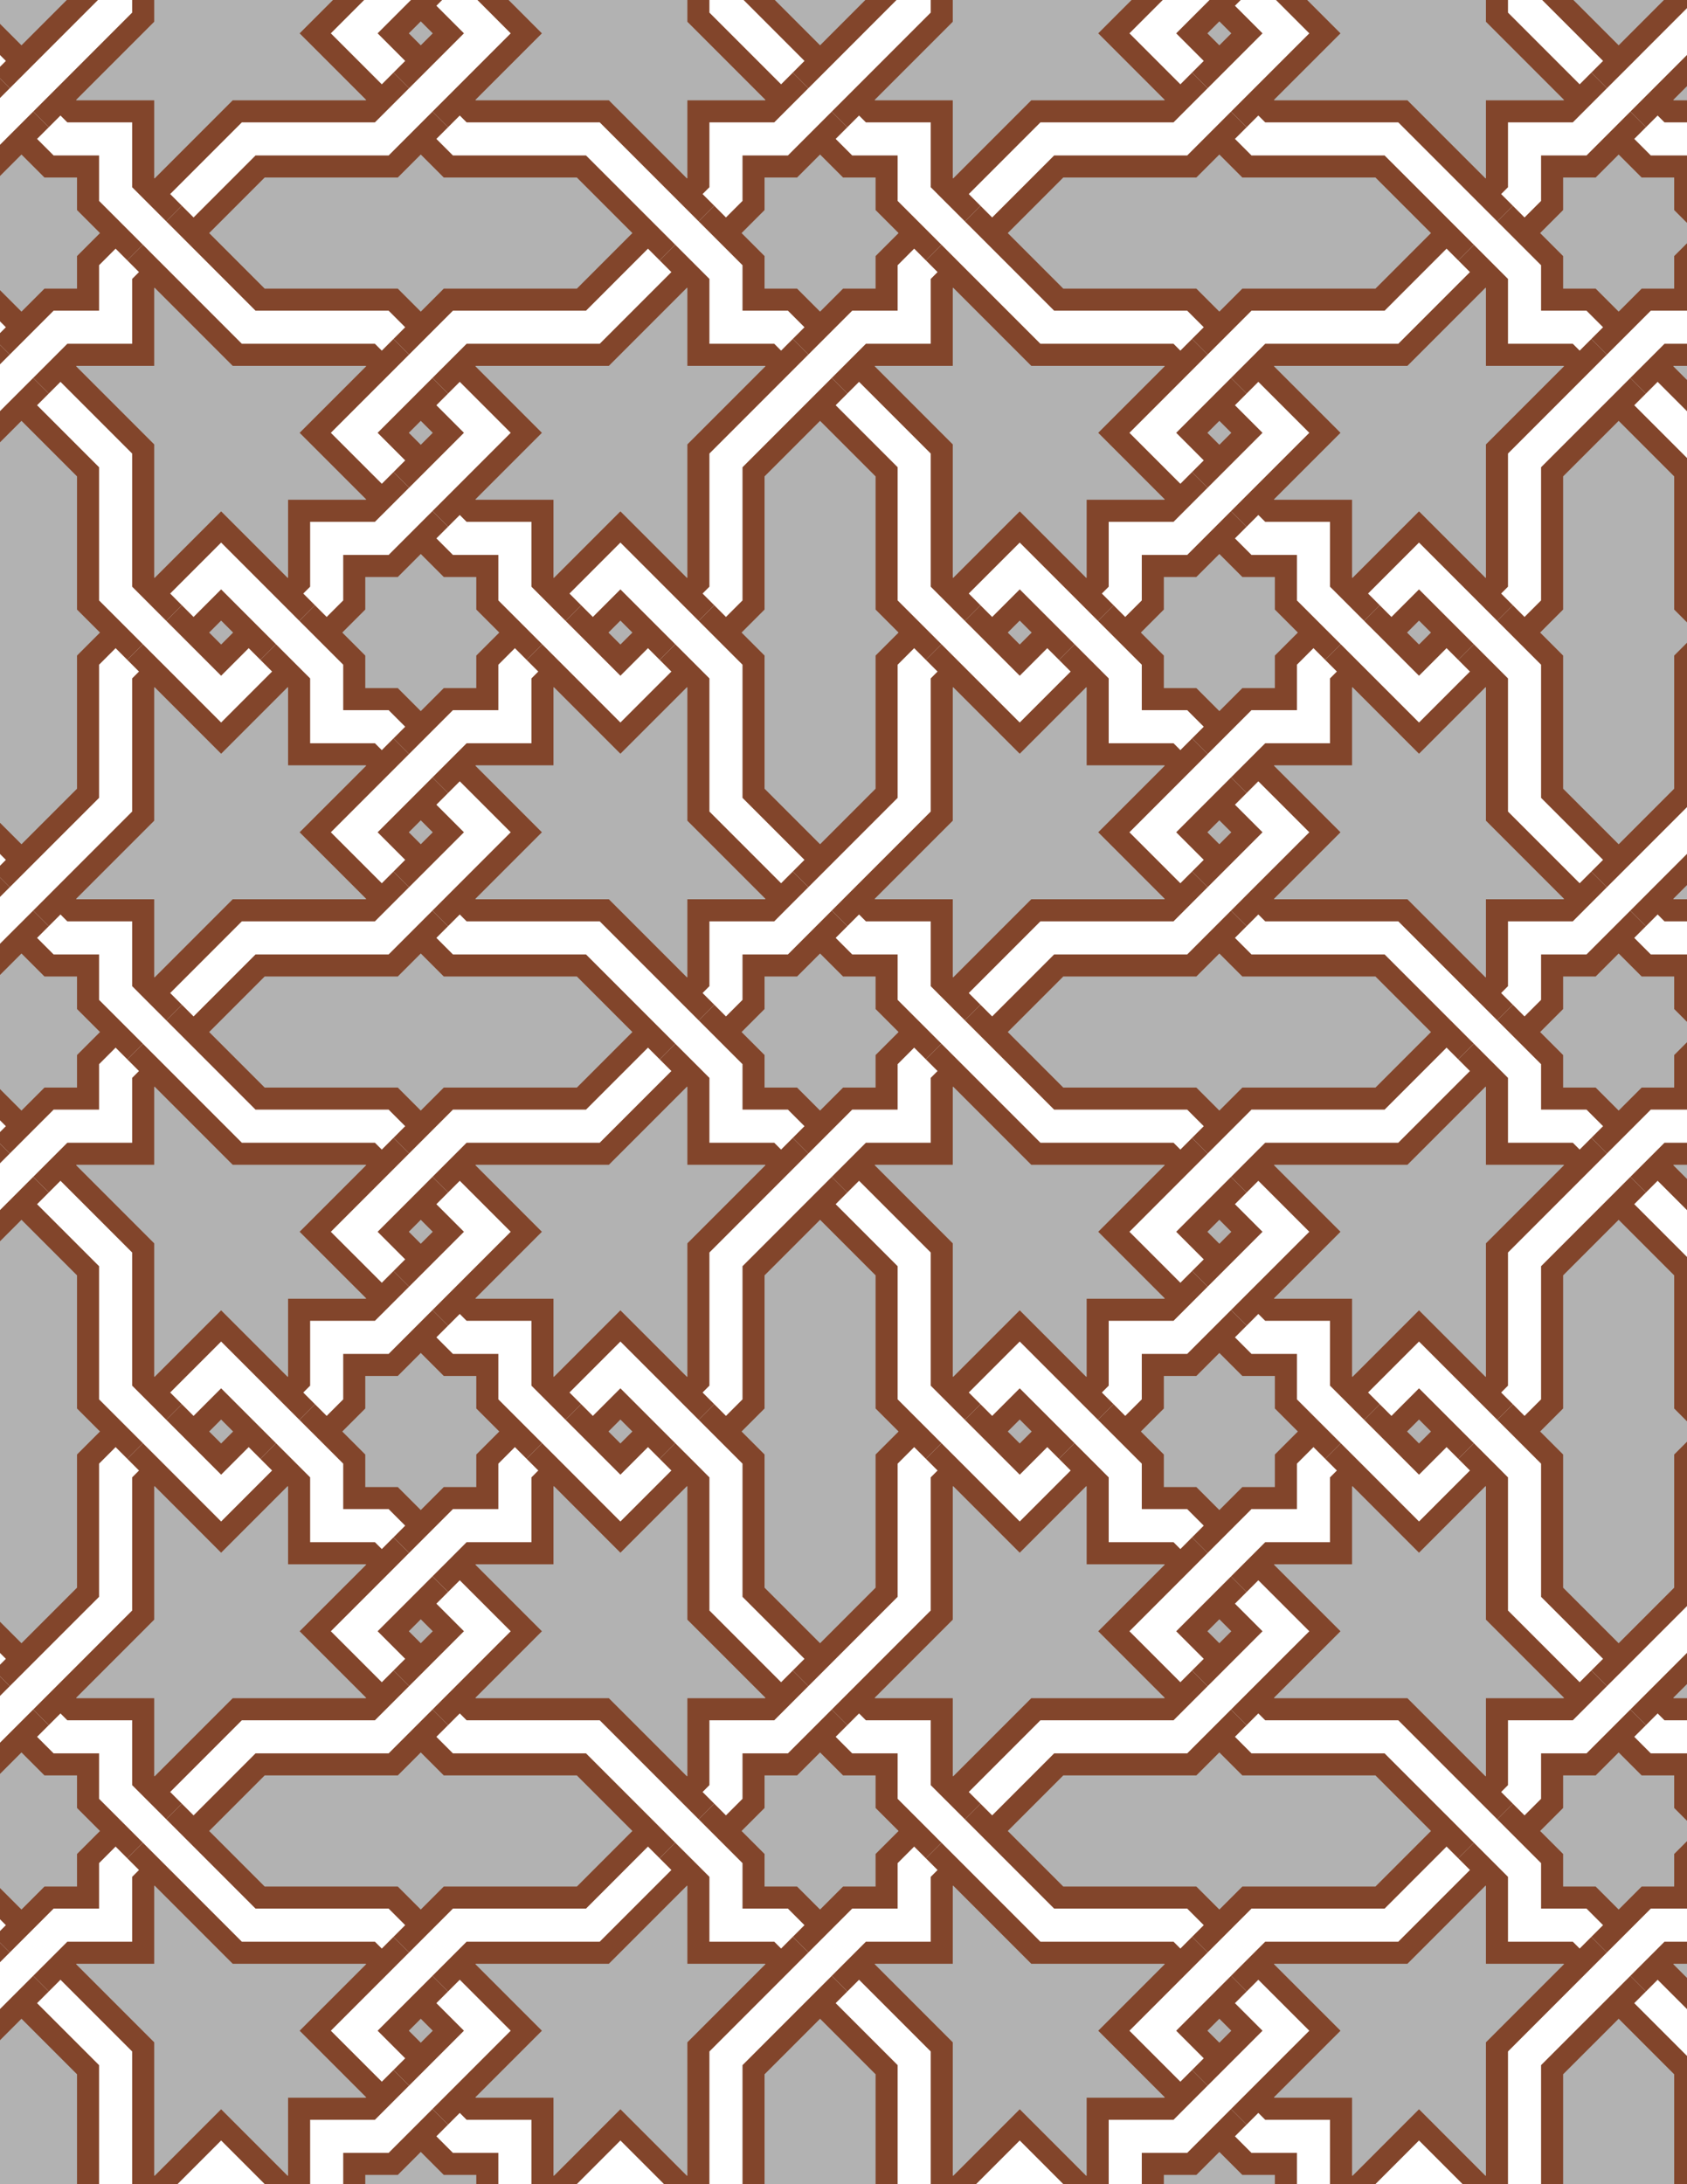 <svg xmlns="http://www.w3.org/2000/svg" xmlns:xlink="http://www.w3.org/1999/xlink" xmlns:inkscape="http://www.inkscape.org/namespaces/inkscape" version="1.1" width="612" height="792" viewBox="0 0 612 792">
<path transform="matrix(.1,0,0,-.1,0,792)" d="M2975 3836.4 2904.3 3765.7 2975 3836.4 3075 3936.4H3216.4V4077.8L3316.4 4177.8 3387.1 4107.1 3316.4 4177.8 3216.4 4277.8V4419.2H3075L2975 4519.2 3045.7 4589.9 2975 4519.2 2875 4419.2H2733.6V4277.8L2633.6 4177.8 2562.9 4248.5 2633.6 4177.8 2733.6 4077.8V3936.4H2875" fill="#b2b2b2"/>
<path transform="matrix(.1,0,0,-.1,0,792)" stroke-width="80" stroke-linecap="butt" stroke-miterlimit="10" stroke-linejoin="miter" fill="none" stroke="#82452b" d="M2975 3836.4 2904.3 3765.7 2975 3836.4 3075 3936.4H3216.4V4077.8L3316.4 4177.8 3387.1 4107.1 3316.4 4177.8 3216.4 4277.8V4419.2H3075L2975 4519.2 3045.7 4589.9 2975 4519.2 2875 4419.2H2733.6V4277.8L2633.6 4177.8 2562.9 4248.5 2633.6 4177.8 2733.6 4077.8V3936.4H2875Z"/>
<path transform="matrix(.1,0,0,-.1,0,792)" d="M3157.8 4619.2H3416.4V4360.7L3457.8 4319.2 3528.6 4248.5 3457.8 4319.2 3757.8 4619.2H4240.7L4282.1 4660.7 4352.8 4731.4 4282.1 4660.7 4040.7 4902.1 4282.1 5143.5 4352.8 5214.2 4282.1 5143.5 4240.7 5184.9H3982.1V5443.5L3940.7 5484.9 3870 5555.6 3940.7 5484.9 3699.3 5243.5 3457.8 5484.9 3387.1 5555.6 3457.8 5484.9 3416.4 5443.5V4960.7L3116.4 4660.7 3045.7 4589.9 3116.4 4660.7" fill="#b2b2b2"/>
<path transform="matrix(.1,0,0,-.1,0,792)" stroke-width="80" stroke-linecap="butt" stroke-miterlimit="10" stroke-linejoin="miter" fill="none" stroke="#82452b" d="M3157.8 4619.2H3416.4V4360.7L3457.8 4319.2 3528.6 4248.5 3457.8 4319.2 3757.8 4619.2H4240.7L4282.1 4660.7 4352.8 4731.4 4282.1 4660.7 4040.7 4902.1 4282.1 5143.5 4352.8 5214.2 4282.1 5143.5 4240.7 5184.9H3982.1V5443.5L3940.7 5484.9 3870 5555.6 3940.7 5484.9 3699.3 5243.5 3457.8 5484.9 3387.1 5555.6 3457.8 5484.9 3416.4 5443.5V4960.7L3116.4 4660.7 3045.7 4589.9 3116.4 4660.7Z"/>
<path transform="matrix(.1,0,0,-.1,0,792)" d="M2792.2 4619.2 2833.6 4660.7 2904.3 4731.4 2833.6 4660.7 2533.6 4960.7V5443.5L2492.2 5484.9 2421.4 5555.6 2492.2 5484.9 2250.7 5243.5 2009.3 5484.9 1938.6 5555.6 2009.3 5484.9 1967.9 5443.5V5184.9H1709.3L1667.9 5143.5 1597.2 5072.8 1667.9 5143.5 1909.3 4902.1 1667.9 4660.7 1597.2 4589.9 1667.9 4660.7 1709.3 4619.2H2192.2L2492.2 4319.2 2562.9 4248.5 2492.2 4319.2 2533.6 4360.7V4619.2" fill="#b2b2b2"/>
<path transform="matrix(.1,0,0,-.1,0,792)" stroke-width="80" stroke-linecap="butt" stroke-miterlimit="10" stroke-linejoin="miter" fill="none" stroke="#82452b" d="M2792.2 4619.2 2833.6 4660.7 2904.3 4731.4 2833.6 4660.7 2533.6 4960.7V5443.5L2492.2 5484.9 2421.4 5555.6 2492.2 5484.9 2250.7 5243.5 2009.3 5484.9 1938.6 5555.6 2009.3 5484.9 1967.9 5443.5V5184.9H1709.3L1667.9 5143.5 1597.2 5072.8 1667.9 5143.5 1909.3 4902.1 1667.9 4660.7 1597.2 4589.9 1667.9 4660.7 1709.3 4619.2H2192.2L2492.2 4319.2 2562.9 4248.5 2492.2 4319.2 2533.6 4360.7V4619.2Z"/>
<path transform="matrix(.1,0,0,-.1,0,792)" d="M2792.2 3736.4H2533.6V3995L2492.2 4036.4 2421.4 4107.1 2492.2 4036.4 2192.2 3736.4H1709.3L1667.9 3695 1597.2 3624.3 1667.9 3695 1909.3 3453.5 1667.9 3212.1 1597.2 3141.4 1667.9 3212.1 1709.3 3170.7H1967.9V2912.1L2009.3 2870.7 2080 2800 2009.3 2870.7 2250.7 3112.1 2492.2 2870.7 2562.9 2800 2492.2 2870.7 2533.6 2912.1V3395L2833.6 3695 2904.3 3765.7 2833.6 3695" fill="#b2b2b2"/>
<path transform="matrix(.1,0,0,-.1,0,792)" stroke-width="80" stroke-linecap="butt" stroke-miterlimit="10" stroke-linejoin="miter" fill="none" stroke="#82452b" d="M2792.2 3736.4H2533.6V3995L2492.2 4036.4 2421.4 4107.1 2492.2 4036.4 2192.2 3736.4H1709.3L1667.9 3695 1597.2 3624.3 1667.9 3695 1909.3 3453.5 1667.9 3212.1 1597.2 3141.4 1667.9 3212.1 1709.3 3170.7H1967.9V2912.1L2009.3 2870.7 2080 2800 2009.3 2870.7 2250.7 3112.1 2492.2 2870.7 2562.9 2800 2492.2 2870.7 2533.6 2912.1V3395L2833.6 3695 2904.3 3765.7 2833.6 3695Z"/>
<path transform="matrix(.1,0,0,-.1,0,792)" d="M3157.8 3736.4 3116.4 3695 3045.7 3624.3 3116.4 3695 3416.4 3395V2912.1L3457.8 2870.7 3528.6 2800 3457.8 2870.7 3699.3 3112.1 3940.7 2870.7 4011.4 2800 3940.7 2870.7 3982.1 2912.1V3170.7H4240.7L4282.1 3212.1 4352.8 3282.8 4282.1 3212.1 4040.7 3453.5 4282.1 3695 4352.8 3765.7 4282.1 3695 4240.7 3736.4H3757.8L3457.8 4036.4 3387.1 4107.1 3457.8 4036.4 3416.4 3995V3736.4" fill="#b2b2b2"/>
<path transform="matrix(.1,0,0,-.1,0,792)" stroke-width="80" stroke-linecap="butt" stroke-miterlimit="10" stroke-linejoin="miter" fill="none" stroke="#82452b" d="M3157.8 3736.4 3116.4 3695 3045.7 3624.3 3116.4 3695 3416.4 3395V2912.1L3457.8 2870.7 3528.6 2800 3457.8 2870.7 3699.3 3112.1 3940.7 2870.7 4011.4 2800 3940.7 2870.7 3982.1 2912.1V3170.7H4240.7L4282.1 3212.1 4352.8 3282.8 4282.1 3212.1 4040.7 3453.5 4282.1 3695 4352.8 3765.7 4282.1 3695 4240.7 3736.4H3757.8L3457.8 4036.4 3387.1 4107.1 3457.8 4036.4 3416.4 3995V3736.4Z"/>
<path transform="matrix(.1,0,0,-.1,0,792)" d="M2975 4802.1 2904.3 4731.4 2975 4802.1 3216.4 5043.5V5526.3L3316.4 5626.3 3387.1 5555.6 3316.4 5626.3 3216.4 5726.3V6209.2L2975 6450.6 3045.7 6521.3 2975 6450.6 2733.6 6209.2V5726.3L2633.6 5626.3 2562.9 5697 2633.6 5626.3 2733.6 5526.3V5043.5" fill="#b2b2b2"/>
<path transform="matrix(.1,0,0,-.1,0,792)" stroke-width="80" stroke-linecap="butt" stroke-miterlimit="10" stroke-linejoin="miter" fill="none" stroke="#82452b" d="M2975 4802.1 2904.3 4731.4 2975 4802.1 3216.4 5043.5V5526.3L3316.4 5626.3 3387.1 5555.6 3316.4 5626.3 3216.4 5726.3V6209.2L2975 6450.6 3045.7 6521.3 2975 6450.6 2733.6 6209.2V5726.3L2633.6 5626.3 2562.9 5697 2633.6 5626.3 2733.6 5526.3V5043.5Z"/>
<path transform="matrix(.1,0,0,-.1,0,792)" d="M2975 3553.5 3045.7 3624.3 2975 3553.5 2733.6 3312.1V2829.3L2633.6 2729.3 2562.9 2800 2633.6 2729.3 2733.6 2629.3V2146.4L2975 1905 2904.3 1834.3 2975 1905 3216.4 2146.4V2629.3L3316.4 2729.3 3387.1 2658.6 3316.4 2729.3 3216.4 2829.3V3312.1" fill="#b2b2b2"/>
<path transform="matrix(.1,0,0,-.1,0,792)" stroke-width="80" stroke-linecap="butt" stroke-miterlimit="10" stroke-linejoin="miter" fill="none" stroke="#82452b" d="M2975 3553.5 3045.7 3624.3 2975 3553.5 2733.6 3312.1V2829.3L2633.6 2729.3 2562.9 2800 2633.6 2729.3 2733.6 2629.3V2146.4L2975 1905 2904.3 1834.3 2975 1905 3216.4 2146.4V2629.3L3316.4 2729.3 3387.1 2658.6 3316.4 2729.3 3216.4 2829.3V3312.1Z"/>
<path transform="matrix(.1,0,0,-.1,0,792)" d="M3599.3 4177.8 3528.6 4248.5 3599.3 4177.8 3840.7 3936.4H4323.5L4423.5 3836.4 4352.8 3765.7 4423.5 3836.4 4523.5 3936.4H5006.4L5247.8 4177.8 5318.5 4107.1 5247.8 4177.8 5006.4 4419.2H4523.5L4423.5 4519.2 4494.2 4589.9 4423.5 4519.2 4323.5 4419.2H3840.7" fill="#b2b2b2"/>
<path transform="matrix(.1,0,0,-.1,0,792)" stroke-width="80" stroke-linecap="butt" stroke-miterlimit="10" stroke-linejoin="miter" fill="none" stroke="#82452b" d="M3599.3 4177.8 3528.6 4248.5 3599.3 4177.8 3840.7 3936.4H4323.5L4423.5 3836.4 4352.8 3765.7 4423.5 3836.4 4523.5 3936.4H5006.4L5247.8 4177.8 5318.5 4107.1 5247.8 4177.8 5006.4 4419.2H4523.5L4423.5 4519.2 4494.2 4589.9 4423.5 4519.2 4323.5 4419.2H3840.7Z"/>
<path transform="matrix(.1,0,0,-.1,0,792)" d="M2350.7 4177.8 2421.4 4107.1 2350.7 4177.8 2109.3 4419.2H1626.5L1526.5 4519.2 1597.2 4589.9 1526.5 4519.2 1426.5 4419.2H943.602L702.199 4177.8 631.5 4248.5 702.199 4177.8 943.602 3936.4H1426.5L1526.5 3836.4 1455.8 3765.7 1526.5 3836.4 1626.5 3936.4H2109.3" fill="#b2b2b2"/>
<path transform="matrix(.1,0,0,-.1,0,792)" stroke-width="80" stroke-linecap="butt" stroke-miterlimit="10" stroke-linejoin="miter" fill="none" stroke="#82452b" d="M2350.7 4177.8 2421.4 4107.1 2350.7 4177.8 2109.3 4419.2H1626.5L1526.5 4519.2 1597.2 4589.9 1526.5 4519.2 1426.5 4419.2H943.602L702.199 4177.8 631.5 4248.5 702.199 4177.8 943.602 3936.4H1426.5L1526.5 3836.4 1455.8 3765.7 1526.5 3836.4 1626.5 3936.4H2109.3Z"/>
<path transform="matrix(.1,0,0,-.1,0,792)" d="M3699.3 5526.3 3799.3 5626.3 3870 5555.6 3799.3 5626.3 3699.3 5726.3 3599.3 5626.3 3528.6 5697 3599.3 5626.3" fill="#b2b2b2"/>
<path transform="matrix(.1,0,0,-.1,0,792)" stroke-width="80" stroke-linecap="butt" stroke-miterlimit="10" stroke-linejoin="miter" fill="none" stroke="#82452b" d="M3699.3 5526.3 3799.3 5626.3 3870 5555.6 3799.3 5626.3 3699.3 5726.3 3599.3 5626.3 3528.6 5697 3599.3 5626.3Z"/>
<path transform="matrix(.1,0,0,-.1,0,792)" d="M2250.7 5526.3 2350.7 5626.3 2421.4 5555.6 2350.7 5626.3 2250.7 5726.3 2150.7 5626.3 2080 5697 2150.7 5626.3" fill="#b2b2b2"/>
<path transform="matrix(.1,0,0,-.1,0,792)" stroke-width="80" stroke-linecap="butt" stroke-miterlimit="10" stroke-linejoin="miter" fill="none" stroke="#82452b" d="M2250.7 5526.3 2350.7 5626.3 2421.4 5555.6 2350.7 5626.3 2250.7 5726.3 2150.7 5626.3 2080 5697 2150.7 5626.3Z"/>
<path transform="matrix(.1,0,0,-.1,0,792)" d="M2250.7 2829.3 2150.7 2729.3 2080 2800 2150.7 2729.3 2250.7 2629.3 2350.7 2729.3 2421.4 2658.6 2350.7 2729.3" fill="#b2b2b2"/>
<path transform="matrix(.1,0,0,-.1,0,792)" stroke-width="80" stroke-linecap="butt" stroke-miterlimit="10" stroke-linejoin="miter" fill="none" stroke="#82452b" d="M2250.7 2829.3 2150.7 2729.3 2080 2800 2150.7 2729.3 2250.7 2629.3 2350.7 2729.3 2421.4 2658.6 2350.7 2729.3Z"/>
<path transform="matrix(.1,0,0,-.1,0,792)" d="M3699.3 2829.3 3599.3 2729.3 3528.6 2800 3599.3 2729.3 3699.3 2629.3 3799.3 2729.3 3870 2658.6 3799.3 2729.3" fill="#b2b2b2"/>
<path transform="matrix(.1,0,0,-.1,0,792)" stroke-width="80" stroke-linecap="butt" stroke-miterlimit="10" stroke-linejoin="miter" fill="none" stroke="#82452b" d="M3699.3 2829.3 3599.3 2729.3 3528.6 2800 3599.3 2729.3 3699.3 2629.3 3799.3 2729.3 3870 2658.6 3799.3 2729.3Z"/>
<path transform="matrix(.1,0,0,-.1,0,792)" d="M3940.7 5767.8 4011.4 5697 3940.7 5767.8 3982.1 5809.2V6067.8H4240.7L4282.1 6109.2 4352.8 6179.9 4282.1 6109.2 4040.7 6350.6 4282.1 6592 4352.8 6662.7 4282.1 6592 4240.7 6633.4H3757.8L3457.8 6933.4 3387.1 7004.2 3457.8 6933.4 3416.4 6892V6633.4H3157.8L3116.4 6592 3045.7 6521.3 3116.4 6592 3416.4 6292V5809.2L3457.8 5767.8 3528.6 5697 3457.8 5767.8 3699.3 6009.2" fill="#b2b2b2"/>
<path transform="matrix(.1,0,0,-.1,0,792)" stroke-width="80" stroke-linecap="butt" stroke-miterlimit="10" stroke-linejoin="miter" fill="none" stroke="#82452b" d="M3940.7 5767.8 4011.4 5697 3940.7 5767.8 3982.1 5809.2V6067.8H4240.7L4282.1 6109.2 4352.8 6179.9 4282.1 6109.2 4040.7 6350.6 4282.1 6592 4352.8 6662.7 4282.1 6592 4240.7 6633.4H3757.8L3457.8 6933.4 3387.1 7004.2 3457.8 6933.4 3416.4 6892V6633.4H3157.8L3116.4 6592 3045.7 6521.3 3116.4 6592 3416.4 6292V5809.2L3457.8 5767.8 3528.6 5697 3457.8 5767.8 3699.3 6009.2Z"/>
<path transform="matrix(.1,0,0,-.1,0,792)" d="M4082.1 5626.3 4011.4 5697 4082.1 5626.3 4182.1 5526.3V5384.9H4323.5L4423.5 5284.9 4352.8 5214.2 4423.5 5284.9 4523.5 5384.9H4664.9V5526.3L4764.9 5626.3 4835.7 5555.6 4764.9 5626.3 4664.9 5726.3V5867.8H4523.5L4423.5 5967.8 4494.2 6038.5 4423.5 5967.8 4323.5 5867.8H4182.1V5726.3" fill="#b2b2b2"/>
<path transform="matrix(.1,0,0,-.1,0,792)" stroke-width="80" stroke-linecap="butt" stroke-miterlimit="10" stroke-linejoin="miter" fill="none" stroke="#82452b" d="M4082.1 5626.3 4011.4 5697 4082.1 5626.3 4182.1 5526.3V5384.9H4323.5L4423.5 5284.9 4352.8 5214.2 4423.5 5284.9 4523.5 5384.9H4664.9V5526.3L4764.9 5626.3 4835.7 5555.6 4764.9 5626.3 4664.9 5726.3V5867.8H4523.5L4423.5 5967.8 4494.2 6038.5 4423.5 5967.8 4323.5 5867.8H4182.1V5726.3Z"/>
<path transform="matrix(.1,0,0,-.1,0,792)" d="M2492.2 5767.8 2562.9 5697 2492.2 5767.8 2533.6 5809.2V6292L2833.6 6592 2904.3 6662.7 2833.6 6592 2792.2 6633.4H2533.6V6892L2492.2 6933.4 2421.4 7004.2 2492.2 6933.4 2192.2 6633.4H1709.3L1667.9 6592 1597.2 6521.3 1667.9 6592 1909.3 6350.6 1667.9 6109.2 1597.2 6038.5 1667.9 6109.2 1709.3 6067.8H1967.9V5809.2L2009.3 5767.8 2080 5697 2009.3 5767.8 2250.7 6009.2" fill="#b2b2b2"/>
<path transform="matrix(.1,0,0,-.1,0,792)" stroke-width="80" stroke-linecap="butt" stroke-miterlimit="10" stroke-linejoin="miter" fill="none" stroke="#82452b" d="M2492.2 5767.8 2562.9 5697 2492.2 5767.8 2533.6 5809.2V6292L2833.6 6592 2904.3 6662.7 2833.6 6592 2792.2 6633.4H2533.6V6892L2492.2 6933.4 2421.4 7004.2 2492.2 6933.4 2192.2 6633.4H1709.3L1667.9 6592 1597.2 6521.3 1667.9 6592 1909.3 6350.6 1667.9 6109.2 1597.2 6038.5 1667.9 6109.2 1709.3 6067.8H1967.9V5809.2L2009.3 5767.8 2080 5697 2009.3 5767.8 2250.7 6009.2Z"/>
<path transform="matrix(.1,0,0,-.1,0,792)" d="M1867.9 5626.3 1938.6 5555.6 1867.9 5626.3 1767.9 5726.3V5867.8H1626.5L1526.5 5967.8 1597.2 6038.5 1526.5 5967.8 1426.5 5867.8H1285.1V5726.3L1185.1 5626.3 1114.3 5697 1185.1 5626.3 1285.1 5526.3V5384.9H1426.5L1526.5 5284.9 1455.8 5214.2 1526.5 5284.9 1626.5 5384.9H1767.9V5526.3" fill="#b2b2b2"/>
<path transform="matrix(.1,0,0,-.1,0,792)" stroke-width="80" stroke-linecap="butt" stroke-miterlimit="10" stroke-linejoin="miter" fill="none" stroke="#82452b" d="M1867.9 5626.3 1938.6 5555.6 1867.9 5626.3 1767.9 5726.3V5867.8H1626.5L1526.5 5967.8 1597.2 6038.5 1526.5 5967.8 1426.5 5867.8H1285.1V5726.3L1185.1 5626.3 1114.3 5697 1185.1 5626.3 1285.1 5526.3V5384.9H1426.5L1526.5 5284.9 1455.8 5214.2 1526.5 5284.9 1626.5 5384.9H1767.9V5526.3Z"/>
<path transform="matrix(.1,0,0,-.1,0,792)" d="M2009.3 2587.9 1938.6 2658.6 2009.3 2587.9 1967.9 2546.4V2287.9H1709.3L1667.9 2246.4 1597.2 2175.7 1667.9 2246.4 1909.3 2005 1667.9 1763.6 1597.2 1692.9 1667.9 1763.6 1709.3 1722.2H2192.2L2492.2 1422.2 2562.9 1351.5 2492.2 1422.2 2533.6 1463.6V1722.2H2792.2L2833.6 1763.6 2904.3 1834.3 2833.6 1763.6 2533.6 2063.6V2546.4L2492.2 2587.9 2421.4 2658.6 2492.2 2587.9 2250.7 2346.4" fill="#b2b2b2"/>
<path transform="matrix(.1,0,0,-.1,0,792)" stroke-width="80" stroke-linecap="butt" stroke-miterlimit="10" stroke-linejoin="miter" fill="none" stroke="#82452b" d="M2009.3 2587.9 1938.6 2658.6 2009.3 2587.9 1967.9 2546.4V2287.9H1709.3L1667.9 2246.4 1597.2 2175.7 1667.9 2246.4 1909.3 2005 1667.9 1763.6 1597.2 1692.9 1667.9 1763.6 1709.3 1722.2H2192.2L2492.2 1422.2 2562.9 1351.5 2492.2 1422.2 2533.6 1463.6V1722.2H2792.2L2833.6 1763.6 2904.3 1834.3 2833.6 1763.6 2533.6 2063.6V2546.4L2492.2 2587.9 2421.4 2658.6 2492.2 2587.9 2250.7 2346.4Z"/>
<path transform="matrix(.1,0,0,-.1,0,792)" d="M1867.9 2729.3 1938.6 2658.6 1867.9 2729.3 1767.9 2829.3V2970.7H1626.5L1526.5 3070.7 1597.2 3141.4 1526.5 3070.7 1426.5 2970.7H1285.1V2829.3L1185.1 2729.3 1114.3 2800 1185.1 2729.3 1285.1 2629.3V2487.9H1426.5L1526.5 2387.9 1455.8 2317.2 1526.5 2387.9 1626.5 2487.9H1767.9V2629.3" fill="#b2b2b2"/>
<path transform="matrix(.1,0,0,-.1,0,792)" stroke-width="80" stroke-linecap="butt" stroke-miterlimit="10" stroke-linejoin="miter" fill="none" stroke="#82452b" d="M1867.9 2729.3 1938.6 2658.6 1867.9 2729.3 1767.9 2829.3V2970.7H1626.5L1526.5 3070.7 1597.2 3141.4 1526.5 3070.7 1426.5 2970.7H1285.1V2829.3L1185.1 2729.3 1114.3 2800 1185.1 2729.3 1285.1 2629.3V2487.9H1426.5L1526.5 2387.9 1455.8 2317.2 1526.5 2387.9 1626.5 2487.9H1767.9V2629.3Z"/>
<path transform="matrix(.1,0,0,-.1,0,792)" d="M3457.8 2587.9 3387.1 2658.6 3457.8 2587.9 3416.4 2546.4V2063.6L3116.4 1763.6 3045.7 1692.9 3116.4 1763.6 3157.8 1722.2H3416.4V1463.6L3457.8 1422.2 3528.6 1351.5 3457.8 1422.2 3757.8 1722.2H4240.7L4282.1 1763.6 4352.8 1834.3 4282.1 1763.6 4040.7 2005 4282.1 2246.4 4352.8 2317.2 4282.1 2246.4 4240.7 2287.9H3982.1V2546.4L3940.7 2587.9 3870 2658.6 3940.7 2587.9 3699.3 2346.4" fill="#b2b2b2"/>
<path transform="matrix(.1,0,0,-.1,0,792)" stroke-width="80" stroke-linecap="butt" stroke-miterlimit="10" stroke-linejoin="miter" fill="none" stroke="#82452b" d="M3457.8 2587.9 3387.1 2658.6 3457.8 2587.9 3416.4 2546.4V2063.6L3116.4 1763.6 3045.7 1692.9 3116.4 1763.6 3157.8 1722.2H3416.4V1463.6L3457.8 1422.2 3528.6 1351.5 3457.8 1422.2 3757.8 1722.2H4240.7L4282.1 1763.6 4352.8 1834.3 4282.1 1763.6 4040.7 2005 4282.1 2246.4 4352.8 2317.2 4282.1 2246.4 4240.7 2287.9H3982.1V2546.4L3940.7 2587.9 3870 2658.6 3940.7 2587.9 3699.3 2346.4Z"/>
<path transform="matrix(.1,0,0,-.1,0,792)" d="M4082.1 2729.3 4011.4 2800 4082.1 2729.3 4182.1 2629.3V2487.9H4323.5L4423.5 2387.9 4352.8 2317.2 4423.5 2387.9 4523.5 2487.9H4664.9V2629.3L4764.9 2729.3 4835.7 2658.6 4764.9 2729.3 4664.9 2829.3V2970.7H4523.5L4423.5 3070.7 4494.2 3141.4 4423.5 3070.7 4323.5 2970.7H4182.1V2829.3" fill="#b2b2b2"/>
<path transform="matrix(.1,0,0,-.1,0,792)" stroke-width="80" stroke-linecap="butt" stroke-miterlimit="10" stroke-linejoin="miter" fill="none" stroke="#82452b" d="M4082.1 2729.3 4011.4 2800 4082.1 2729.3 4182.1 2629.3V2487.9H4323.5L4423.5 2387.9 4352.8 2317.2 4423.5 2387.9 4523.5 2487.9H4664.9V2629.3L4764.9 2729.3 4835.7 2658.6 4764.9 2729.3 4664.9 2829.3V2970.7H4523.5L4423.5 3070.7 4494.2 3141.4 4423.5 3070.7 4323.5 2970.7H4182.1V2829.3Z"/>
<path transform="matrix(.1,0,0,-.1,0,792)" d="M4323.5 3453.5 4423.5 3353.5 4352.8 3282.8 4423.5 3353.5 4523.5 3453.5 4423.5 3553.5 4494.2 3624.3 4423.5 3553.5" fill="#b2b2b2"/>
<path transform="matrix(.1,0,0,-.1,0,792)" stroke-width="80" stroke-linecap="butt" stroke-miterlimit="10" stroke-linejoin="miter" fill="none" stroke="#82452b" d="M4323.5 3453.5 4423.5 3353.5 4352.8 3282.8 4423.5 3353.5 4523.5 3453.5 4423.5 3553.5 4494.2 3624.3 4423.5 3553.5Z"/>
<path transform="matrix(.1,0,0,-.1,0,792)" d="M4323.5 4902.1 4423.5 4802.1 4352.8 4731.4 4423.5 4802.1 4523.5 4902.1 4423.5 5002.1 4494.2 5072.8 4423.5 5002.1" fill="#b2b2b2"/>
<path transform="matrix(.1,0,0,-.1,0,792)" stroke-width="80" stroke-linecap="butt" stroke-miterlimit="10" stroke-linejoin="miter" fill="none" stroke="#82452b" d="M4323.5 4902.1 4423.5 4802.1 4352.8 4731.4 4423.5 4802.1 4523.5 4902.1 4423.5 5002.1 4494.2 5072.8 4423.5 5002.1Z"/>
<path transform="matrix(.1,0,0,-.1,0,792)" d="M1626.5 4902.1 1526.5 5002.1 1597.2 5072.8 1526.5 5002.1 1426.5 4902.1 1526.5 4802.1 1455.8 4731.4 1526.5 4802.1" fill="#b2b2b2"/>
<path transform="matrix(.1,0,0,-.1,0,792)" stroke-width="80" stroke-linecap="butt" stroke-miterlimit="10" stroke-linejoin="miter" fill="none" stroke="#82452b" d="M1626.5 4902.1 1526.5 5002.1 1597.2 5072.8 1526.5 5002.1 1426.5 4902.1 1526.5 4802.1 1455.8 4731.4 1526.5 4802.1Z"/>
<path transform="matrix(.1,0,0,-.1,0,792)" d="M1626.5 3453.5 1526.5 3553.5 1597.2 3624.3 1526.5 3553.5 1426.5 3453.5 1526.5 3353.5 1455.8 3282.8 1526.5 3353.5" fill="#b2b2b2"/>
<path transform="matrix(.1,0,0,-.1,0,792)" stroke-width="80" stroke-linecap="butt" stroke-miterlimit="10" stroke-linejoin="miter" fill="none" stroke="#82452b" d="M1626.5 3453.5 1526.5 3553.5 1597.2 3624.3 1526.5 3553.5 1426.5 3453.5 1526.5 3353.5 1455.8 3282.8 1526.5 3353.5Z"/>
<path transform="matrix(.1,0,0,-.1,0,792)" d="M1385.1 3695 1455.8 3765.7 1385.1 3695 1343.6 3736.4H860.801L560.801 4036.4 490.102 4107.1 560.801 4036.4 519.398 3995V3736.4H260.801L219.398 3695 148.699 3624.3 219.398 3695 519.398 3395V2912.1L560.801 2870.7 631.5 2800 560.801 2870.7 802.199 3112.1 1043.6 2870.7 1114.3 2800 1043.6 2870.7 1085.1 2912.1V3170.7H1343.6L1385.1 3212.1 1455.8 3282.8 1385.1 3212.1 1143.6 3453.5" fill="#b2b2b2"/>
<path transform="matrix(.1,0,0,-.1,0,792)" stroke-width="80" stroke-linecap="butt" stroke-miterlimit="10" stroke-linejoin="miter" fill="none" stroke="#82452b" d="M1385.1 3695 1455.8 3765.7 1385.1 3695 1343.6 3736.4H860.801L560.801 4036.4 490.102 4107.1 560.801 4036.4 519.398 3995V3736.4H260.801L219.398 3695 148.699 3624.3 219.398 3695 519.398 3395V2912.1L560.801 2870.7 631.5 2800 560.801 2870.7 802.199 3112.1 1043.6 2870.7 1114.3 2800 1043.6 2870.7 1085.1 2912.1V3170.7H1343.6L1385.1 3212.1 1455.8 3282.8 1385.1 3212.1 1143.6 3453.5Z"/>
<path transform="matrix(.1,0,0,-.1,0,792)" d="M1526.5 2105 1597.2 2175.7 1526.5 2105 1426.5 2005 1526.5 1905 1455.8 1834.3 1526.5 1905 1626.5 2005" fill="#b2b2b2"/>
<path transform="matrix(.1,0,0,-.1,0,792)" stroke-width="80" stroke-linecap="butt" stroke-miterlimit="10" stroke-linejoin="miter" fill="none" stroke="#82452b" d="M1526.5 2105 1597.2 2175.7 1526.5 2105 1426.5 2005 1526.5 1905 1455.8 1834.3 1526.5 1905 1626.5 2005Z"/>
<path transform="matrix(.1,0,0,-.1,0,792)" d="M1385.1 2246.4 1455.8 2317.2 1385.1 2246.4 1343.6 2287.9H1085.1V2546.4L1043.6 2587.9 972.898 2658.6 1043.6 2587.9 802.199 2346.4 560.801 2587.9 490.102 2658.6 560.801 2587.9 519.398 2546.4V2063.6L219.398 1763.6 148.699 1692.9 219.398 1763.6 260.801 1722.2H519.398V1463.6L560.801 1422.2 631.5 1351.5 560.801 1422.2 860.801 1722.2H1343.6L1385.1 1763.6 1455.8 1834.3 1385.1 1763.6 1143.6 2005" fill="#b2b2b2"/>
<path transform="matrix(.1,0,0,-.1,0,792)" stroke-width="80" stroke-linecap="butt" stroke-miterlimit="10" stroke-linejoin="miter" fill="none" stroke="#82452b" d="M1385.1 2246.4 1455.8 2317.2 1385.1 2246.4 1343.6 2287.9H1085.1V2546.4L1043.6 2587.9 972.898 2658.6 1043.6 2587.9 802.199 2346.4 560.801 2587.9 490.102 2658.6 560.801 2587.9 519.398 2546.4V2063.6L219.398 1763.6 148.699 1692.9 219.398 1763.6 260.801 1722.2H519.398V1463.6L560.801 1422.2 631.5 1351.5 560.801 1422.2 860.801 1722.2H1343.6L1385.1 1763.6 1455.8 1834.3 1385.1 1763.6 1143.6 2005Z"/>
<path transform="matrix(.1,0,0,-.1,0,792)" d="M4564.9 2246.4 4494.2 2175.7 4564.9 2246.4 4806.4 2005 4564.9 1763.6 4494.2 1692.9 4564.9 1763.6 4606.4 1722.2H5089.2L5389.2 1422.2 5459.9 1351.5 5389.2 1422.2 5430.6 1463.6V1722.2H5689.2L5730.6 1763.6 5801.3 1834.3 5730.6 1763.6 5430.6 2063.6V2546.4L5389.2 2587.9 5318.5 2658.6 5389.2 2587.9 5147.8 2346.4 4906.4 2587.9 4835.7 2658.6 4906.4 2587.9 4864.9 2546.4V2287.9H4606.4" fill="#b2b2b2"/>
<path transform="matrix(.1,0,0,-.1,0,792)" stroke-width="80" stroke-linecap="butt" stroke-miterlimit="10" stroke-linejoin="miter" fill="none" stroke="#82452b" d="M4564.9 2246.4 4494.2 2175.7 4564.9 2246.4 4806.4 2005 4564.9 1763.6 4494.2 1692.9 4564.9 1763.6 4606.4 1722.2H5089.2L5389.2 1422.2 5459.9 1351.5 5389.2 1422.2 5430.6 1463.6V1722.2H5689.2L5730.6 1763.6 5801.3 1834.3 5730.6 1763.6 5430.6 2063.6V2546.4L5389.2 2587.9 5318.5 2658.6 5389.2 2587.9 5147.8 2346.4 4906.4 2587.9 4835.7 2658.6 4906.4 2587.9 4864.9 2546.4V2287.9H4606.4Z"/>
<path transform="matrix(.1,0,0,-.1,0,792)" d="M4423.5 2105 4494.2 2175.7 4423.5 2105 4323.5 2005 4423.5 1905 4352.8 1834.3 4423.5 1905 4523.5 2005" fill="#b2b2b2"/>
<path transform="matrix(.1,0,0,-.1,0,792)" stroke-width="80" stroke-linecap="butt" stroke-miterlimit="10" stroke-linejoin="miter" fill="none" stroke="#82452b" d="M4423.5 2105 4494.2 2175.7 4423.5 2105 4323.5 2005 4423.5 1905 4352.8 1834.3 4423.5 1905 4523.5 2005Z"/>
<path transform="matrix(.1,0,0,-.1,0,792)" d="M4564.9 3212.1 4494.2 3141.4 4564.9 3212.1 4606.4 3170.7H4864.9V2912.1L4906.4 2870.7 4977.1 2800 4906.4 2870.7 5147.8 3112.1 5389.2 2870.7 5459.9 2800 5389.2 2870.7 5430.6 2912.1V3395L5730.6 3695 5801.3 3765.7 5730.6 3695 5689.2 3736.4H5430.6V3995L5389.2 4036.4 5318.5 4107.1 5389.2 4036.4 5089.2 3736.4H4606.4L4564.9 3695 4494.2 3624.3 4564.9 3695 4806.4 3453.5" fill="#b2b2b2"/>
<path transform="matrix(.1,0,0,-.1,0,792)" stroke-width="80" stroke-linecap="butt" stroke-miterlimit="10" stroke-linejoin="miter" fill="none" stroke="#82452b" d="M4564.9 3212.1 4494.2 3141.4 4564.9 3212.1 4606.4 3170.7H4864.9V2912.1L4906.4 2870.7 4977.1 2800 4906.4 2870.7 5147.8 3112.1 5389.2 2870.7 5459.9 2800 5389.2 2870.7 5430.6 2912.1V3395L5730.6 3695 5801.3 3765.7 5730.6 3695 5689.2 3736.4H5430.6V3995L5389.2 4036.4 5318.5 4107.1 5389.2 4036.4 5089.2 3736.4H4606.4L4564.9 3695 4494.2 3624.3 4564.9 3695 4806.4 3453.5Z"/>
<path transform="matrix(.1,0,0,-.1,0,792)" d="M4564.9 4660.7 4494.2 4589.9 4564.9 4660.7 4606.4 4619.2H5089.2L5389.2 4319.2 5459.9 4248.5 5389.2 4319.2 5430.6 4360.7V4619.2H5689.2L5730.6 4660.7 5801.3 4731.4 5730.6 4660.7 5430.6 4960.7V5443.5L5389.2 5484.9 5318.5 5555.6 5389.2 5484.9 5147.8 5243.5 4906.4 5484.9 4835.7 5555.6 4906.4 5484.9 4864.9 5443.5V5184.9H4606.4L4564.9 5143.5 4494.2 5072.8 4564.9 5143.5 4806.4 4902.1" fill="#b2b2b2"/>
<path transform="matrix(.1,0,0,-.1,0,792)" stroke-width="80" stroke-linecap="butt" stroke-miterlimit="10" stroke-linejoin="miter" fill="none" stroke="#82452b" d="M4564.9 4660.7 4494.2 4589.9 4564.9 4660.7 4606.4 4619.2H5089.2L5389.2 4319.2 5459.9 4248.5 5389.2 4319.2 5430.6 4360.7V4619.2H5689.2L5730.6 4660.7 5801.3 4731.4 5730.6 4660.7 5430.6 4960.7V5443.5L5389.2 5484.9 5318.5 5555.6 5389.2 5484.9 5147.8 5243.5 4906.4 5484.9 4835.7 5555.6 4906.4 5484.9 4864.9 5443.5V5184.9H4606.4L4564.9 5143.5 4494.2 5072.8 4564.9 5143.5 4806.4 4902.1Z"/>
<path transform="matrix(.1,0,0,-.1,0,792)" d="M4423.5 6250.6 4352.8 6179.9 4423.5 6250.6 4523.5 6350.6 4423.5 6450.6 4494.2 6521.3 4423.5 6450.6 4323.5 6350.6" fill="#b2b2b2"/>
<path transform="matrix(.1,0,0,-.1,0,792)" stroke-width="80" stroke-linecap="butt" stroke-miterlimit="10" stroke-linejoin="miter" fill="none" stroke="#82452b" d="M4423.5 6250.6 4352.8 6179.9 4423.5 6250.6 4523.5 6350.6 4423.5 6450.6 4494.2 6521.3 4423.5 6450.6 4323.5 6350.6Z"/>
<path transform="matrix(.1,0,0,-.1,0,792)" d="M4564.9 6109.2 4494.2 6038.5 4564.9 6109.2 4606.4 6067.8H4864.9V5809.2L4906.4 5767.8 4977.1 5697 4906.4 5767.8 5147.8 6009.2 5389.2 5767.8 5459.9 5697 5389.2 5767.8 5430.6 5809.2V6292L5730.6 6592 5801.3 6662.7 5730.6 6592 5689.2 6633.4H5430.6V6892L5389.2 6933.4 5318.5 7004.2 5389.2 6933.4 5089.2 6633.4H4606.4L4564.9 6592 4494.2 6521.3 4564.9 6592 4806.4 6350.6" fill="#b2b2b2"/>
<path transform="matrix(.1,0,0,-.1,0,792)" stroke-width="80" stroke-linecap="butt" stroke-miterlimit="10" stroke-linejoin="miter" fill="none" stroke="#82452b" d="M4564.9 6109.2 4494.2 6038.5 4564.9 6109.2 4606.4 6067.8H4864.9V5809.2L4906.4 5767.8 4977.1 5697 4906.4 5767.8 5147.8 6009.2 5389.2 5767.8 5459.9 5697 5389.2 5767.8 5430.6 5809.2V6292L5730.6 6592 5801.3 6662.7 5730.6 6592 5689.2 6633.4H5430.6V6892L5389.2 6933.4 5318.5 7004.2 5389.2 6933.4 5089.2 6633.4H4606.4L4564.9 6592 4494.2 6521.3 4564.9 6592 4806.4 6350.6Z"/>
<path transform="matrix(.1,0,0,-.1,0,792)" d="M1385.1 6109.2 1455.8 6179.9 1385.1 6109.2 1143.6 6350.6 1385.1 6592 1455.8 6662.7 1385.1 6592 1343.6 6633.4H860.801L560.801 6933.4 490.102 7004.2 560.801 6933.4 519.398 6892V6633.4H260.801L219.398 6592 148.699 6521.3 219.398 6592 519.398 6292V5809.2L560.801 5767.8 631.5 5697 560.801 5767.8 802.199 6009.2 1043.6 5767.8 1114.3 5697 1043.6 5767.8 1085.1 5809.2V6067.8H1343.6" fill="#b2b2b2"/>
<path transform="matrix(.1,0,0,-.1,0,792)" stroke-width="80" stroke-linecap="butt" stroke-miterlimit="10" stroke-linejoin="miter" fill="none" stroke="#82452b" d="M1385.1 6109.2 1455.8 6179.9 1385.1 6109.2 1143.6 6350.6 1385.1 6592 1455.8 6662.7 1385.1 6592 1343.6 6633.4H860.801L560.801 6933.4 490.102 7004.2 560.801 6933.4 519.398 6892V6633.4H260.801L219.398 6592 148.699 6521.3 219.398 6592 519.398 6292V5809.2L560.801 5767.8 631.5 5697 560.801 5767.8 802.199 6009.2 1043.6 5767.8 1114.3 5697 1043.6 5767.8 1085.1 5809.2V6067.8H1343.6Z"/>
<path transform="matrix(.1,0,0,-.1,0,792)" d="M1526.5 6250.6 1455.8 6179.9 1526.5 6250.6 1626.5 6350.6 1526.5 6450.6 1597.2 6521.3 1526.5 6450.6 1426.5 6350.6" fill="#b2b2b2"/>
<path transform="matrix(.1,0,0,-.1,0,792)" stroke-width="80" stroke-linecap="butt" stroke-miterlimit="10" stroke-linejoin="miter" fill="none" stroke="#82452b" d="M1526.5 6250.6 1455.8 6179.9 1526.5 6250.6 1626.5 6350.6 1526.5 6450.6 1597.2 6521.3 1526.5 6450.6 1426.5 6350.6Z"/>
<path transform="matrix(.1,0,0,-.1,0,792)" d="M1385.1 5143.5 1455.8 5214.2 1385.1 5143.5 1343.6 5184.9H1085.1V5443.5L1043.6 5484.9 972.898 5555.6 1043.6 5484.9 802.199 5243.5 560.801 5484.9 490.102 5555.6 560.801 5484.9 519.398 5443.5V4960.7L219.398 4660.7 148.699 4589.9 219.398 4660.7 260.801 4619.2H519.398V4360.7L560.801 4319.2 631.5 4248.5 560.801 4319.2 860.801 4619.2H1343.6L1385.1 4660.7 1455.8 4731.4 1385.1 4660.7 1143.6 4902.1" fill="#b2b2b2"/>
<path transform="matrix(.1,0,0,-.1,0,792)" stroke-width="80" stroke-linecap="butt" stroke-miterlimit="10" stroke-linejoin="miter" fill="none" stroke="#82452b" d="M1385.1 5143.5 1455.8 5214.2 1385.1 5143.5 1343.6 5184.9H1085.1V5443.5L1043.6 5484.9 972.898 5555.6 1043.6 5484.9 802.199 5243.5 560.801 5484.9 490.102 5555.6 560.801 5484.9 519.398 5443.5V4960.7L219.398 4660.7 148.699 4589.9 219.398 4660.7 260.801 4619.2H519.398V4360.7L560.801 4319.2 631.5 4248.5 560.801 4319.2 860.801 4619.2H1343.6L1385.1 4660.7 1455.8 4731.4 1385.1 4660.7 1143.6 4902.1Z"/>
<path transform="matrix(.1,0,0,-.1,0,792)" d="M4423.5 6733.4 4352.8 6662.7 4423.5 6733.4 4523.5 6833.4H5006.4L5247.8 7074.9 5318.5 7004.2 5247.8 7074.9 5006.4 7316.3H4523.5L4423.5 7416.3 4494.2 7487 4423.5 7416.3 4323.5 7316.3H3840.7L3599.3 7074.9 3528.6 7145.6 3599.3 7074.9 3840.7 6833.4H4323.5" fill="#b2b2b2"/>
<path transform="matrix(.1,0,0,-.1,0,792)" stroke-width="80" stroke-linecap="butt" stroke-miterlimit="10" stroke-linejoin="miter" fill="none" stroke="#82452b" d="M4423.5 6733.4 4352.8 6662.7 4423.5 6733.4 4523.5 6833.4H5006.4L5247.8 7074.9 5318.5 7004.2 5247.8 7074.9 5006.4 7316.3H4523.5L4423.5 7416.3 4494.2 7487 4423.5 7416.3 4323.5 7316.3H3840.7L3599.3 7074.9 3528.6 7145.6 3599.3 7074.9 3840.7 6833.4H4323.5Z"/>
<path transform="matrix(.1,0,0,-.1,0,792)" d="M2975 6733.4 2904.3 6662.7 2975 6733.4 3075 6833.4H3216.4V6974.9L3316.4 7074.9 3387.1 7004.2 3316.4 7074.9 3216.4 7174.9V7316.3H3075L2975 7416.3 3045.7 7487 2975 7416.3 2875 7316.3H2733.6V7174.9L2633.6 7074.9 2562.9 7145.6 2633.6 7074.9 2733.6 6974.9V6833.4H2875" fill="#b2b2b2"/>
<path transform="matrix(.1,0,0,-.1,0,792)" stroke-width="80" stroke-linecap="butt" stroke-miterlimit="10" stroke-linejoin="miter" fill="none" stroke="#82452b" d="M2975 6733.4 2904.3 6662.7 2975 6733.4 3075 6833.4H3216.4V6974.9L3316.4 7074.9 3387.1 7004.2 3316.4 7074.9 3216.4 7174.9V7316.3H3075L2975 7416.3 3045.7 7487 2975 7416.3 2875 7316.3H2733.6V7174.9L2633.6 7074.9 2562.9 7145.6 2633.6 7074.9 2733.6 6974.9V6833.4H2875Z"/>
<path transform="matrix(.1,0,0,-.1,0,792)" d="M1526.5 6733.4 1455.8 6662.7 1526.5 6733.4 1626.5 6833.4H2109.3L2350.7 7074.9 2421.4 7004.2 2350.7 7074.9 2109.3 7316.3H1626.5L1526.5 7416.3 1597.2 7487 1526.5 7416.3 1426.5 7316.3H943.602L702.199 7074.9 631.5 7145.6 702.199 7074.9 943.602 6833.4H1426.5" fill="#b2b2b2"/>
<path transform="matrix(.1,0,0,-.1,0,792)" stroke-width="80" stroke-linecap="butt" stroke-miterlimit="10" stroke-linejoin="miter" fill="none" stroke="#82452b" d="M1526.5 6733.4 1455.8 6662.7 1526.5 6733.4 1626.5 6833.4H2109.3L2350.7 7074.9 2421.4 7004.2 2350.7 7074.9 2109.3 7316.3H1626.5L1526.5 7416.3 1597.2 7487 1526.5 7416.3 1426.5 7316.3H943.602L702.199 7074.9 631.5 7145.6 702.199 7074.9 943.602 6833.4H1426.5Z"/>
<path transform="matrix(.1,0,0,-.1,0,792)" d="M1526.5 1622.2 1597.2 1692.9 1526.5 1622.2 1426.5 1522.2H943.602L702.199 1280.8 631.5 1351.5 702.199 1280.8 943.602 1039.3H1426.5L1526.5 939.301 1455.8 868.602 1526.5 939.301 1626.5 1039.3H2109.3L2350.7 1280.8 2421.4 1210 2350.7 1280.8 2109.3 1522.2H1626.5" fill="#b2b2b2"/>
<path transform="matrix(.1,0,0,-.1,0,792)" stroke-width="80" stroke-linecap="butt" stroke-miterlimit="10" stroke-linejoin="miter" fill="none" stroke="#82452b" d="M1526.5 1622.2 1597.2 1692.9 1526.5 1622.2 1426.5 1522.2H943.602L702.199 1280.8 631.5 1351.5 702.199 1280.8 943.602 1039.3H1426.5L1526.5 939.301 1455.8 868.602 1526.5 939.301 1626.5 1039.3H2109.3L2350.7 1280.8 2421.4 1210 2350.7 1280.8 2109.3 1522.2H1626.5Z"/>
<path transform="matrix(.1,0,0,-.1,0,792)" d="M2975 1622.2 3045.7 1692.9 2975 1622.2 2875 1522.2H2733.6V1380.8L2633.6 1280.8 2562.9 1351.5 2633.6 1280.8 2733.6 1180.8V1039.3H2875L2975 939.301 2904.3 868.602 2975 939.301 3075 1039.3H3216.4V1180.8L3316.4 1280.8 3387.1 1210 3316.4 1280.8 3216.4 1380.8V1522.2H3075" fill="#b2b2b2"/>
<path transform="matrix(.1,0,0,-.1,0,792)" stroke-width="80" stroke-linecap="butt" stroke-miterlimit="10" stroke-linejoin="miter" fill="none" stroke="#82452b" d="M2975 1622.2 3045.7 1692.9 2975 1622.2 2875 1522.2H2733.6V1380.8L2633.6 1280.8 2562.9 1351.5 2633.6 1280.8 2733.6 1180.8V1039.3H2875L2975 939.301 2904.3 868.602 2975 939.301 3075 1039.3H3216.4V1180.8L3316.4 1280.8 3387.1 1210 3316.4 1280.8 3216.4 1380.8V1522.2H3075Z"/>
<path transform="matrix(.1,0,0,-.1,0,792)" d="M4423.5 1622.2 4494.2 1692.9 4423.5 1622.2 4323.5 1522.2H3840.7L3599.3 1280.8 3528.6 1351.5 3599.3 1280.8 3840.7 1039.3H4323.5L4423.5 939.301 4352.8 868.602 4423.5 939.301 4523.5 1039.3H5006.4L5247.8 1280.8 5318.5 1210 5247.8 1280.8 5006.4 1522.2H4523.5" fill="#b2b2b2"/>
<path transform="matrix(.1,0,0,-.1,0,792)" stroke-width="80" stroke-linecap="butt" stroke-miterlimit="10" stroke-linejoin="miter" fill="none" stroke="#82452b" d="M4423.5 1622.2 4494.2 1692.9 4423.5 1622.2 4323.5 1522.2H3840.7L3599.3 1280.8 3528.6 1351.5 3599.3 1280.8 3840.7 1039.3H4323.5L4423.5 939.301 4352.8 868.602 4423.5 939.301 4523.5 1039.3H5006.4L5247.8 1280.8 5318.5 1210 5247.8 1280.8 5006.4 1522.2H4523.5Z"/>
<path transform="matrix(.1,0,0,-.1,0,792)" d="M5047.8 2729.3 4977.1 2800 5047.8 2729.3 5147.8 2629.3 5247.8 2729.3 5318.5 2658.6 5247.8 2729.3 5147.8 2829.3" fill="#b2b2b2"/>
<path transform="matrix(.1,0,0,-.1,0,792)" stroke-width="80" stroke-linecap="butt" stroke-miterlimit="10" stroke-linejoin="miter" fill="none" stroke="#82452b" d="M5047.8 2729.3 4977.1 2800 5047.8 2729.3 5147.8 2629.3 5247.8 2729.3 5318.5 2658.6 5247.8 2729.3 5147.8 2829.3Z"/>
<path transform="matrix(.1,0,0,-.1,0,792)" d="M5047.8 5626.3 4977.1 5697 5047.8 5626.3 5147.8 5526.3 5247.8 5626.3 5318.5 5555.6 5247.8 5626.3 5147.8 5726.3" fill="#b2b2b2"/>
<path transform="matrix(.1,0,0,-.1,0,792)" stroke-width="80" stroke-linecap="butt" stroke-miterlimit="10" stroke-linejoin="miter" fill="none" stroke="#82452b" d="M5047.8 5626.3 4977.1 5697 5047.8 5626.3 5147.8 5526.3 5247.8 5626.3 5318.5 5555.6 5247.8 5626.3 5147.8 5726.3Z"/>
<path transform="matrix(.1,0,0,-.1,0,792)" d="M902.199 5626.3 972.898 5555.6 902.199 5626.3 802.199 5726.3 702.199 5626.3 631.5 5697 702.199 5626.3 802.199 5526.3" fill="#b2b2b2"/>
<path transform="matrix(.1,0,0,-.1,0,792)" stroke-width="80" stroke-linecap="butt" stroke-miterlimit="10" stroke-linejoin="miter" fill="none" stroke="#82452b" d="M902.199 5626.3 972.898 5555.6 902.199 5626.3 802.199 5726.3 702.199 5626.3 631.5 5697 702.199 5626.3 802.199 5526.3Z"/>
<path transform="matrix(.1,0,0,-.1,0,792)" d="M902.199 2729.3 972.898 2658.6 902.199 2729.3 802.199 2829.3 702.199 2729.3 631.5 2800 702.199 2729.3 802.199 2629.3" fill="#b2b2b2"/>
<path transform="matrix(.1,0,0,-.1,0,792)" stroke-width="80" stroke-linecap="butt" stroke-miterlimit="10" stroke-linejoin="miter" fill="none" stroke="#82452b" d="M902.199 2729.3 972.898 2658.6 902.199 2729.3 802.199 2829.3 702.199 2729.3 631.5 2800 702.199 2729.3 802.199 2629.3Z"/>
<path transform="matrix(.1,0,0,-.1,0,792)" d="M3457.8 7216.3 3528.6 7145.6 3457.8 7216.3 3757.8 7516.3H4240.7L4282.1 7557.7 4352.8 7628.4 4282.1 7557.7 4040.7 7799.1 4282.1 8040.6 4352.8 8111.3 4282.1 8040.6 4240.7 8082H3982.1V8340.6L3940.7 8382 3870 8452.7 3940.7 8382 3699.3 8140.6 3457.8 8382 3387.1 8452.7 3457.8 8382 3416.4 8340.6V7857.7L3116.4 7557.7 3045.7 7487 3116.4 7557.7 3157.8 7516.3H3416.4V7257.7" fill="#b2b2b2"/>
<path transform="matrix(.1,0,0,-.1,0,792)" stroke-width="80" stroke-linecap="butt" stroke-miterlimit="10" stroke-linejoin="miter" fill="none" stroke="#82452b" d="M3457.8 7216.3 3528.6 7145.6 3457.8 7216.3 3757.8 7516.3H4240.7L4282.1 7557.7 4352.8 7628.4 4282.1 7557.7 4040.7 7799.1 4282.1 8040.6 4352.8 8111.3 4282.1 8040.6 4240.7 8082H3982.1V8340.6L3940.7 8382 3870 8452.7 3940.7 8382 3699.3 8140.6 3457.8 8382 3387.1 8452.7 3457.8 8382 3416.4 8340.6V7857.7L3116.4 7557.7 3045.7 7487 3116.4 7557.7 3157.8 7516.3H3416.4V7257.7Z"/>
<path transform="matrix(.1,0,0,-.1,0,792)" d="M2492.2 7216.3 2562.9 7145.6 2492.2 7216.3 2533.6 7257.7V7516.3H2792.2L2833.6 7557.7 2904.3 7628.4 2833.6 7557.7 2533.6 7857.7V8340.6L2492.2 8382 2421.4 8452.7 2492.2 8382 2250.7 8140.6 2009.3 8382 1938.6 8452.7 2009.3 8382 1967.9 8340.6V8082H1709.3L1667.9 8040.6 1597.2 7969.8 1667.9 8040.6 1909.3 7799.1 1667.9 7557.7 1597.2 7487 1667.9 7557.7 1709.3 7516.3H2192.2" fill="#b2b2b2"/>
<path transform="matrix(.1,0,0,-.1,0,792)" stroke-width="80" stroke-linecap="butt" stroke-miterlimit="10" stroke-linejoin="miter" fill="none" stroke="#82452b" d="M2492.2 7216.3 2562.9 7145.6 2492.2 7216.3 2533.6 7257.7V7516.3H2792.2L2833.6 7557.7 2904.3 7628.4 2833.6 7557.7 2533.6 7857.7V8340.6L2492.2 8382 2421.4 8452.7 2492.2 8382 2250.7 8140.6 2009.3 8382 1938.6 8452.7 2009.3 8382 1967.9 8340.6V8082H1709.3L1667.9 8040.6 1597.2 7969.8 1667.9 8040.6 1909.3 7799.1 1667.9 7557.7 1597.2 7487 1667.9 7557.7 1709.3 7516.3H2192.2Z"/>
<path transform="matrix(.1,0,0,-.1,0,792)" d="M2492.2 1139.3 2421.4 1210 2492.2 1139.3 2192.2 839.301H1709.3L1667.9 797.898 1597.2 727.199 1667.9 797.898 1909.3 556.5 1667.9 315.102 1597.2 244.398 1667.9 315.102 1709.3 273.602H1967.9V15.102L2009.3-26.398 2080-97.102 2009.3-26.398 2250.7 215.102 2492.2-26.398 2562.9-97.102 2492.2-26.398 2533.6 15.102V497.898L2833.6 797.898 2904.3 868.602 2833.6 797.898 2792.2 839.301H2533.6V1097.9" fill="#b2b2b2"/>
<path transform="matrix(.1,0,0,-.1,0,792)" stroke-width="80" stroke-linecap="butt" stroke-miterlimit="10" stroke-linejoin="miter" fill="none" stroke="#82452b" d="M2492.2 1139.3 2421.4 1210 2492.2 1139.3 2192.2 839.301H1709.3L1667.9 797.898 1597.2 727.199 1667.9 797.898 1909.3 556.5 1667.9 315.102 1597.2 244.398 1667.9 315.102 1709.3 273.602H1967.9V15.102L2009.3-26.398 2080-97.102 2009.3-26.398 2250.7 215.102 2492.2-26.398 2562.9-97.102 2492.2-26.398 2533.6 15.102V497.898L2833.6 797.898 2904.3 868.602 2833.6 797.898 2792.2 839.301H2533.6V1097.9Z"/>
<path transform="matrix(.1,0,0,-.1,0,792)" d="M3457.8 1139.3 3387.1 1210 3457.8 1139.3 3416.4 1097.9V839.301H3157.8L3116.4 797.898 3045.7 727.199 3116.4 797.898 3416.4 497.898V15.102L3457.8-26.398 3528.6-97.102 3457.8-26.398 3699.3 215.102 3940.7-26.398 4011.4-97.102 3940.7-26.398 3982.1 15.102V273.602H4240.7L4282.1 315.102 4352.8 385.801 4282.1 315.102 4040.7 556.5 4282.1 797.898 4352.8 868.602 4282.1 797.898 4240.7 839.301H3757.8" fill="#b2b2b2"/>
<path transform="matrix(.1,0,0,-.1,0,792)" stroke-width="80" stroke-linecap="butt" stroke-miterlimit="10" stroke-linejoin="miter" fill="none" stroke="#82452b" d="M3457.8 1139.3 3387.1 1210 3457.8 1139.3 3416.4 1097.9V839.301H3157.8L3116.4 797.898 3045.7 727.199 3116.4 797.898 3416.4 497.898V15.102L3457.8-26.398 3528.6-97.102 3457.8-26.398 3699.3 215.102 3940.7-26.398 4011.4-97.102 3940.7-26.398 3982.1 15.102V273.602H4240.7L4282.1 315.102 4352.8 385.801 4282.1 315.102 4040.7 556.5 4282.1 797.898 4352.8 868.602 4282.1 797.898 4240.7 839.301H3757.8Z"/>
<path transform="matrix(.1,0,0,-.1,0,792)" d="M5089.2 7516.3 5389.2 7216.3 5459.9 7145.6 5389.2 7216.3 5430.6 7257.7V7516.3H5689.2L5730.6 7557.7 5801.3 7628.4 5730.6 7557.7 5430.6 7857.7V8340.6L5389.2 8382 5318.5 8452.7 5389.2 8382 5147.8 8140.6 4906.4 8382 4835.7 8452.7 4906.4 8382 4864.9 8340.6V8082H4606.4L4564.9 8040.6 4494.2 7969.8 4564.9 8040.6 4806.4 7799.1 4564.9 7557.7 4494.2 7487 4564.9 7557.7 4606.4 7516.3" fill="#b2b2b2"/>
<path transform="matrix(.1,0,0,-.1,0,792)" stroke-width="80" stroke-linecap="butt" stroke-miterlimit="10" stroke-linejoin="miter" fill="none" stroke="#82452b" d="M5089.2 7516.3 5389.2 7216.3 5459.9 7145.6 5389.2 7216.3 5430.6 7257.7V7516.3H5689.2L5730.6 7557.7 5801.3 7628.4 5730.6 7557.7 5430.6 7857.7V8340.6L5389.2 8382 5318.5 8452.7 5389.2 8382 5147.8 8140.6 4906.4 8382 4835.7 8452.7 4906.4 8382 4864.9 8340.6V8082H4606.4L4564.9 8040.6 4494.2 7969.8 4564.9 8040.6 4806.4 7799.1 4564.9 7557.7 4494.2 7487 4564.9 7557.7 4606.4 7516.3Z"/>
<path transform="matrix(.1,0,0,-.1,0,792)" d="M1343.6 7516.3 1385.1 7557.7 1455.8 7628.4 1385.1 7557.7 1143.6 7799.1 1385.1 8040.6 1455.8 8111.3 1385.1 8040.6 1343.6 8082H1085.1V8340.6L1043.6 8382 972.898 8452.7 1043.6 8382 802.199 8140.6 560.801 8382 490.102 8452.7 560.801 8382 519.398 8340.6V7857.7L219.398 7557.7 148.699 7487 219.398 7557.7 260.801 7516.3H519.398V7257.7L560.801 7216.3 631.5 7145.6 560.801 7216.3 860.801 7516.3" fill="#b2b2b2"/>
<path transform="matrix(.1,0,0,-.1,0,792)" stroke-width="80" stroke-linecap="butt" stroke-miterlimit="10" stroke-linejoin="miter" fill="none" stroke="#82452b" d="M1343.6 7516.3 1385.1 7557.7 1455.8 7628.4 1385.1 7557.7 1143.6 7799.1 1385.1 8040.6 1455.8 8111.3 1385.1 8040.6 1343.6 8082H1085.1V8340.6L1043.6 8382 972.898 8452.7 1043.6 8382 802.199 8140.6 560.801 8382 490.102 8452.7 560.801 8382 519.398 8340.6V7857.7L219.398 7557.7 148.699 7487 219.398 7557.7 260.801 7516.3H519.398V7257.7L560.801 7216.3 631.5 7145.6 560.801 7216.3 860.801 7516.3Z"/>
<path transform="matrix(.1,0,0,-.1,0,792)" d="M860.801 839.301 560.801 1139.3 490.102 1210 560.801 1139.3 519.398 1097.9V839.301H260.801L219.398 797.898 148.699 727.199 219.398 797.898 519.398 497.898V15.102L560.801-26.398 631.5-97.102 560.801-26.398 802.199 215.102 1043.6-26.398 1114.3-97.102 1043.6-26.398 1085.1 15.102V273.602H1343.6L1385.1 315.102 1455.8 385.801 1385.1 315.102 1143.6 556.5 1385.1 797.898 1455.8 868.602 1385.1 797.898 1343.6 839.301" fill="#b2b2b2"/>
<path transform="matrix(.1,0,0,-.1,0,792)" stroke-width="80" stroke-linecap="butt" stroke-miterlimit="10" stroke-linejoin="miter" fill="none" stroke="#82452b" d="M860.801 839.301 560.801 1139.3 490.102 1210 560.801 1139.3 519.398 1097.9V839.301H260.801L219.398 797.898 148.699 727.199 219.398 797.898 519.398 497.898V15.102L560.801-26.398 631.5-97.102 560.801-26.398 802.199 215.102 1043.6-26.398 1114.3-97.102 1043.6-26.398 1085.1 15.102V273.602H1343.6L1385.1 315.102 1455.8 385.801 1385.1 315.102 1143.6 556.5 1385.1 797.898 1455.8 868.602 1385.1 797.898 1343.6 839.301Z"/>
<path transform="matrix(.1,0,0,-.1,0,792)" d="M4606.4 839.301 4564.9 797.898 4494.2 727.199 4564.9 797.898 4806.4 556.5 4564.9 315.102 4494.2 244.398 4564.9 315.102 4606.4 273.602H4864.9V15.102L4906.4-26.398 4977.1-97.102 4906.4-26.398 5147.8 215.102 5389.2-26.398 5459.9-97.102 5389.2-26.398 5430.6 15.102V497.898L5730.6 797.898 5801.3 868.602 5730.6 797.898 5689.2 839.301H5430.6V1097.9L5389.2 1139.3 5318.5 1210 5389.2 1139.3 5089.2 839.301" fill="#b2b2b2"/>
<path transform="matrix(.1,0,0,-.1,0,792)" stroke-width="80" stroke-linecap="butt" stroke-miterlimit="10" stroke-linejoin="miter" fill="none" stroke="#82452b" d="M4606.4 839.301 4564.9 797.898 4494.2 727.199 4564.9 797.898 4806.4 556.5 4564.9 315.102 4494.2 244.398 4564.9 315.102 4606.4 273.602H4864.9V15.102L4906.4-26.398 4977.1-97.102 4906.4-26.398 5147.8 215.102 5389.2-26.398 5459.9-97.102 5389.2-26.398 5430.6 15.102V497.898L5730.6 797.898 5801.3 868.602 5730.6 797.898 5689.2 839.301H5430.6V1097.9L5389.2 1139.3 5318.5 1210 5389.2 1139.3 5089.2 839.301Z"/>
<path transform="matrix(.1,0,0,-.1,0,792)" d="M5530.6 1280.8 5459.9 1351.5 5530.6 1280.8 5630.6 1180.8V1039.3H5772.1L5872.1 939.301 5801.3 868.602 5872.1 939.301 5972.1 1039.3H6113.5V1180.8L6213.5 1280.8 6284.2 1210 6213.5 1280.8 6113.5 1380.8V1522.2H5972.1L5872.1 1622.2 5942.8 1692.9 5872.1 1622.2 5772.1 1522.2H5630.6V1380.8" fill="#b2b2b2"/>
<path transform="matrix(.1,0,0,-.1,0,792)" stroke-width="80" stroke-linecap="butt" stroke-miterlimit="10" stroke-linejoin="miter" fill="none" stroke="#82452b" d="M5530.6 1280.8 5459.9 1351.5 5530.6 1280.8 5630.6 1180.8V1039.3H5772.1L5872.1 939.301 5801.3 868.602 5872.1 939.301 5972.1 1039.3H6113.5V1180.8L6213.5 1280.8 6284.2 1210 6213.5 1280.8 6113.5 1380.8V1522.2H5972.1L5872.1 1622.2 5942.8 1692.9 5872.1 1622.2 5772.1 1522.2H5630.6V1380.8Z"/>
<path transform="matrix(.1,0,0,-.1,0,792)" d="M5530.6 2729.3 5459.9 2800 5530.6 2729.3 5630.6 2629.3V2146.4L5872.1 1905 5801.3 1834.3 5872.1 1905 6113.5 2146.4V2629.3L6213.5 2729.3 6284.2 2658.6 6213.5 2729.3 6113.5 2829.3V3312.1L5872.1 3553.5 5942.8 3624.3 5872.1 3553.5 5630.6 3312.1V2829.3" fill="#b2b2b2"/>
<path transform="matrix(.1,0,0,-.1,0,792)" stroke-width="80" stroke-linecap="butt" stroke-miterlimit="10" stroke-linejoin="miter" fill="none" stroke="#82452b" d="M5530.6 2729.3 5459.9 2800 5530.6 2729.3 5630.6 2629.3V2146.4L5872.1 1905 5801.3 1834.3 5872.1 1905 6113.5 2146.4V2629.3L6213.5 2729.3 6284.2 2658.6 6213.5 2729.3 6113.5 2829.3V3312.1L5872.1 3553.5 5942.8 3624.3 5872.1 3553.5 5630.6 3312.1V2829.3Z"/>
<path transform="matrix(.1,0,0,-.1,0,792)" d="M5530.6 4177.8 5459.9 4248.5 5530.6 4177.8 5630.6 4077.8V3936.4H5772.1L5872.1 3836.4 5801.3 3765.7 5872.1 3836.4 5972.1 3936.4H6113.5V4077.8L6213.5 4177.8 6284.2 4107.1 6213.5 4177.8 6113.5 4277.8V4419.2H5972.1L5872.1 4519.2 5942.8 4589.9 5872.1 4519.2 5772.1 4419.2H5630.6V4277.8" fill="#b2b2b2"/>
<path transform="matrix(.1,0,0,-.1,0,792)" stroke-width="80" stroke-linecap="butt" stroke-miterlimit="10" stroke-linejoin="miter" fill="none" stroke="#82452b" d="M5530.6 4177.8 5459.9 4248.5 5530.6 4177.8 5630.6 4077.8V3936.4H5772.1L5872.1 3836.4 5801.3 3765.7 5872.1 3836.4 5972.1 3936.4H6113.5V4077.8L6213.5 4177.8 6284.2 4107.1 6213.5 4177.8 6113.5 4277.8V4419.2H5972.1L5872.1 4519.2 5942.8 4589.9 5872.1 4519.2 5772.1 4419.2H5630.6V4277.8Z"/>
<path transform="matrix(.1,0,0,-.1,0,792)" d="M5530.6 5626.3 5459.9 5697 5530.6 5626.3 5630.6 5526.3V5043.5L5872.1 4802.1 5801.3 4731.4 5872.1 4802.1 6113.5 5043.5V5526.3L6213.5 5626.3 6284.2 5555.6 6213.5 5626.3 6113.5 5726.3V6209.2L5872.1 6450.6 5942.8 6521.3 5872.1 6450.6 5630.6 6209.2V5726.3" fill="#b2b2b2"/>
<path transform="matrix(.1,0,0,-.1,0,792)" stroke-width="80" stroke-linecap="butt" stroke-miterlimit="10" stroke-linejoin="miter" fill="none" stroke="#82452b" d="M5530.6 5626.3 5459.9 5697 5530.6 5626.3 5630.6 5526.3V5043.5L5872.1 4802.1 5801.3 4731.4 5872.1 4802.1 6113.5 5043.5V5526.3L6213.5 5626.3 6284.2 5555.6 6213.5 5626.3 6113.5 5726.3V6209.2L5872.1 6450.6 5942.8 6521.3 5872.1 6450.6 5630.6 6209.2V5726.3Z"/>
<path transform="matrix(.1,0,0,-.1,0,792)" d="M5530.6 7074.9 5459.9 7145.6 5530.6 7074.9 5630.6 6974.9V6833.4H5772.1L5872.1 6733.4 5801.3 6662.7 5872.1 6733.4 5972.1 6833.4H6113.5V6974.9L6213.5 7074.9 6284.2 7004.2 6213.5 7074.9 6113.5 7174.9V7316.3H5972.1L5872.1 7416.3 5942.8 7487 5872.1 7416.3 5772.1 7316.3H5630.6V7174.9" fill="#b2b2b2"/>
<path transform="matrix(.1,0,0,-.1,0,792)" stroke-width="80" stroke-linecap="butt" stroke-miterlimit="10" stroke-linejoin="miter" fill="none" stroke="#82452b" d="M5530.6 7074.9 5459.9 7145.6 5530.6 7074.9 5630.6 6974.9V6833.4H5772.1L5872.1 6733.4 5801.3 6662.7 5872.1 6733.4 5972.1 6833.4H6113.5V6974.9L6213.5 7074.9 6284.2 7004.2 6213.5 7074.9 6113.5 7174.9V7316.3H5972.1L5872.1 7416.3 5942.8 7487 5872.1 7416.3 5772.1 7316.3H5630.6V7174.9Z"/>
<path transform="matrix(.1,0,0,-.1,0,792)" d="M419.398 7074.9 490.102 7004.2 419.398 7074.9 319.398 7174.9V7316.3H177.898L77.898 7416.3 148.699 7487 77.898 7416.3-22.102 7316.3H-163.5V7174.9L-263.5 7074.9-334.199 7145.6-263.5 7074.9-163.5 6974.9V6833.4H-22.102L77.898 6733.4 7.199 6662.7 77.898 6733.4 177.898 6833.4H319.398V6974.9" fill="#b2b2b2"/>
<path transform="matrix(.1,0,0,-.1,0,792)" stroke-width="80" stroke-linecap="butt" stroke-miterlimit="10" stroke-linejoin="miter" fill="none" stroke="#82452b" d="M419.398 7074.9 490.102 7004.2 419.398 7074.9 319.398 7174.9V7316.3H177.898L77.898 7416.3 148.699 7487 77.898 7416.3-22.102 7316.3H-163.5V7174.9L-263.5 7074.9-334.199 7145.6-263.5 7074.9-163.5 6974.9V6833.4H-22.102L77.898 6733.4 7.199 6662.7 77.898 6733.4 177.898 6833.4H319.398V6974.9Z"/>
<path transform="matrix(.1,0,0,-.1,0,792)" d="M419.398 5626.3 490.102 5555.6 419.398 5626.3 319.398 5726.3V6209.2L77.898 6450.6 148.699 6521.3 77.898 6450.6-163.5 6209.2V5726.3L-263.5 5626.3-334.199 5697-263.5 5626.3-163.5 5526.3V5043.5L77.898 4802.1 7.199 4731.4 77.898 4802.1 319.398 5043.5V5526.3" fill="#b2b2b2"/>
<path transform="matrix(.1,0,0,-.1,0,792)" stroke-width="80" stroke-linecap="butt" stroke-miterlimit="10" stroke-linejoin="miter" fill="none" stroke="#82452b" d="M419.398 5626.3 490.102 5555.6 419.398 5626.3 319.398 5726.3V6209.2L77.898 6450.6 148.699 6521.3 77.898 6450.6-163.5 6209.2V5726.3L-263.5 5626.3-334.199 5697-263.5 5626.3-163.5 5526.3V5043.5L77.898 4802.1 7.199 4731.4 77.898 4802.1 319.398 5043.5V5526.3Z"/>
<path transform="matrix(.1,0,0,-.1,0,792)" d="M419.398 4177.8 490.102 4107.1 419.398 4177.8 319.398 4277.8V4419.2H177.898L77.898 4519.2 148.699 4589.9 77.898 4519.2-22.102 4419.2H-163.5V4277.8L-263.5 4177.8-334.199 4248.5-263.5 4177.8-163.5 4077.8V3936.4H-22.102L77.898 3836.4 7.199 3765.7 77.898 3836.4 177.898 3936.4H319.398V4077.8" fill="#b2b2b2"/>
<path transform="matrix(.1,0,0,-.1,0,792)" stroke-width="80" stroke-linecap="butt" stroke-miterlimit="10" stroke-linejoin="miter" fill="none" stroke="#82452b" d="M419.398 4177.8 490.102 4107.1 419.398 4177.8 319.398 4277.8V4419.2H177.898L77.898 4519.2 148.699 4589.9 77.898 4519.2-22.102 4419.2H-163.5V4277.8L-263.5 4177.8-334.199 4248.5-263.5 4177.8-163.5 4077.8V3936.4H-22.102L77.898 3836.4 7.199 3765.7 77.898 3836.4 177.898 3936.4H319.398V4077.8Z"/>
<path transform="matrix(.1,0,0,-.1,0,792)" d="M419.398 2729.3 490.102 2658.6 419.398 2729.3 319.398 2829.3V3312.1L77.898 3553.5 148.699 3624.3 77.898 3553.5-163.5 3312.1V2829.3L-263.5 2729.3-334.199 2800-263.5 2729.3-163.5 2629.3V2146.4L77.898 1905 7.199 1834.3 77.898 1905 319.398 2146.4V2629.3" fill="#b2b2b2"/>
<path transform="matrix(.1,0,0,-.1,0,792)" stroke-width="80" stroke-linecap="butt" stroke-miterlimit="10" stroke-linejoin="miter" fill="none" stroke="#82452b" d="M419.398 2729.3 490.102 2658.6 419.398 2729.3 319.398 2829.3V3312.1L77.898 3553.5 148.699 3624.3 77.898 3553.5-163.5 3312.1V2829.3L-263.5 2729.3-334.199 2800-263.5 2729.3-163.5 2629.3V2146.4L77.898 1905 7.199 1834.3 77.898 1905 319.398 2146.4V2629.3Z"/>
<path transform="matrix(.1,0,0,-.1,0,792)" d="M419.398 1280.8 490.102 1210 419.398 1280.8 319.398 1380.8V1522.2H177.898L77.898 1622.2 148.699 1692.9 77.898 1622.2-22.102 1522.2H-163.5V1380.8L-263.5 1280.8-334.199 1351.5-263.5 1280.8-163.5 1180.8V1039.3H-22.102L77.898 939.301 7.199 868.602 77.898 939.301 177.898 1039.3H319.398V1180.8" fill="#b2b2b2"/>
<path transform="matrix(.1,0,0,-.1,0,792)" stroke-width="80" stroke-linecap="butt" stroke-miterlimit="10" stroke-linejoin="miter" fill="none" stroke="#82452b" d="M419.398 1280.8 490.102 1210 419.398 1280.8 319.398 1380.8V1522.2H177.898L77.898 1622.2 148.699 1692.9 77.898 1622.2-22.102 1522.2H-163.5V1380.8L-263.5 1280.8-334.199 1351.5-263.5 1280.8-163.5 1180.8V1039.3H-22.102L77.898 939.301 7.199 868.602 77.898 939.301 177.898 1039.3H319.398V1180.8Z"/>
<path transform="matrix(.1,0,0,-.1,0,792)" d="M4423.5 7699.1 4352.8 7628.4 4423.5 7699.1 4523.5 7799.1 4423.5 7899.1 4494.2 7969.8 4423.5 7899.1 4323.5 7799.1" fill="#b2b2b2"/>
<path transform="matrix(.1,0,0,-.1,0,792)" stroke-width="80" stroke-linecap="butt" stroke-miterlimit="10" stroke-linejoin="miter" fill="none" stroke="#82452b" d="M4423.5 7699.1 4352.8 7628.4 4423.5 7699.1 4523.5 7799.1 4423.5 7899.1 4494.2 7969.8 4423.5 7899.1 4323.5 7799.1Z"/>
<path transform="matrix(.1,0,0,-.1,0,792)" d="M2975 7699.1 2904.3 7628.4 2975 7699.1 3216.4 7940.6V8423.4L3316.4 8523.4 3387.1 8452.7 3316.4 8523.4 3216.4 8623.4V9106.2L2975 9347.7 3045.7 9418.4 2975 9347.7 2733.6 9106.2V8623.4L2633.6 8523.4 2562.9 8594.1 2633.6 8523.4 2733.6 8423.4V7940.6" fill="#b2b2b2"/>
<path transform="matrix(.1,0,0,-.1,0,792)" stroke-width="80" stroke-linecap="butt" stroke-miterlimit="10" stroke-linejoin="miter" fill="none" stroke="#82452b" d="M2975 7699.1 2904.3 7628.4 2975 7699.1 3216.4 7940.6V8423.4L3316.4 8523.4 3387.1 8452.7 3316.4 8523.4 3216.4 8623.4V9106.2L2975 9347.7 3045.7 9418.4 2975 9347.7 2733.6 9106.2V8623.4L2633.6 8523.4 2562.9 8594.1 2633.6 8523.4 2733.6 8423.4V7940.6Z"/>
<path transform="matrix(.1,0,0,-.1,0,792)" d="M1526.5 7699.1 1455.8 7628.4 1526.5 7699.1 1626.5 7799.1 1526.5 7899.1 1597.2 7969.8 1526.5 7899.1 1426.5 7799.1" fill="#b2b2b2"/>
<path transform="matrix(.1,0,0,-.1,0,792)" stroke-width="80" stroke-linecap="butt" stroke-miterlimit="10" stroke-linejoin="miter" fill="none" stroke="#82452b" d="M1526.5 7699.1 1455.8 7628.4 1526.5 7699.1 1626.5 7799.1 1526.5 7899.1 1597.2 7969.8 1526.5 7899.1 1426.5 7799.1Z"/>
<path transform="matrix(.1,0,0,-.1,0,792)" d="M1526.5 656.5 1597.2 727.199 1526.5 656.5 1426.5 556.5 1526.5 456.5 1455.8 385.801 1526.5 456.5 1626.5 556.5" fill="#b2b2b2"/>
<path transform="matrix(.1,0,0,-.1,0,792)" stroke-width="80" stroke-linecap="butt" stroke-miterlimit="10" stroke-linejoin="miter" fill="none" stroke="#82452b" d="M1526.5 656.5 1597.2 727.199 1526.5 656.5 1426.5 556.5 1526.5 456.5 1455.8 385.801 1526.5 456.5 1626.5 556.5Z"/>
<path transform="matrix(.1,0,0,-.1,0,792)" d="M2975 656.5 3045.7 727.199 2975 656.5 2733.6 415.102V-67.801L2633.6-167.801 2562.9-97.102 2633.6-167.801 2733.6-267.801V-750.602L2975-992 2904.3-1062.7 2975-992 3216.4-750.602V-267.801L3316.4-167.801 3387.1-238.5 3316.4-167.801 3216.4-67.801V415.102" fill="#b2b2b2"/>
<path transform="matrix(.1,0,0,-.1,0,792)" stroke-width="80" stroke-linecap="butt" stroke-miterlimit="10" stroke-linejoin="miter" fill="none" stroke="#82452b" d="M2975 656.5 3045.7 727.199 2975 656.5 2733.6 415.102V-67.801L2633.6-167.801 2562.9-97.102 2633.6-167.801 2733.6-267.801V-750.602L2975-992 2904.3-1062.7 2975-992 3216.4-750.602V-267.801L3316.4-167.801 3387.1-238.5 3316.4-167.801 3216.4-67.801V415.102Z"/>
<path transform="matrix(.1,0,0,-.1,0,792)" d="M4423.5 656.5 4494.2 727.199 4423.5 656.5 4323.5 556.5 4423.5 456.5 4352.8 385.801 4423.5 456.5 4523.5 556.5" fill="#b2b2b2"/>
<path transform="matrix(.1,0,0,-.1,0,792)" stroke-width="80" stroke-linecap="butt" stroke-miterlimit="10" stroke-linejoin="miter" fill="none" stroke="#82452b" d="M4423.5 656.5 4494.2 727.199 4423.5 656.5 4323.5 556.5 4423.5 456.5 4352.8 385.801 4423.5 456.5 4523.5 556.5Z"/>
<path transform="matrix(.1,0,0,-.1,0,792)" d="M5630.6 7940.6 5872.1 7699.1 5801.3 7628.4 5872.1 7699.1 6113.5 7940.6V8423.4L6213.5 8523.4 6284.2 8452.7 6213.5 8523.4 6113.5 8623.4V9106.2L5872.1 9347.7 5942.8 9418.4 5872.1 9347.7 5630.6 9106.2V8623.4L5530.6 8523.4 5459.9 8594.1 5530.6 8523.4 5630.6 8423.4" fill="#b2b2b2"/>
<path transform="matrix(.1,0,0,-.1,0,792)" stroke-width="80" stroke-linecap="butt" stroke-miterlimit="10" stroke-linejoin="miter" fill="none" stroke="#82452b" d="M5630.6 7940.6 5872.1 7699.1 5801.3 7628.4 5872.1 7699.1 6113.5 7940.6V8423.4L6213.5 8523.4 6284.2 8452.7 6213.5 8523.4 6113.5 8623.4V9106.2L5872.1 9347.7 5942.8 9418.4 5872.1 9347.7 5630.6 9106.2V8623.4L5530.6 8523.4 5459.9 8594.1 5530.6 8523.4 5630.6 8423.4Z"/>
<path transform="matrix(.1,0,0,-.1,0,792)" d="M319.398 7940.6V8423.4L419.398 8523.4 490.102 8452.7 419.398 8523.4 319.398 8623.4V9106.2L77.898 9347.7 148.699 9418.4 77.898 9347.7-163.5 9106.2V8623.4L-263.5 8523.4-334.199 8594.1-263.5 8523.4-163.5 8423.4V7940.6L77.898 7699.1 7.199 7628.4 77.898 7699.1" fill="#b2b2b2"/>
<path transform="matrix(.1,0,0,-.1,0,792)" stroke-width="80" stroke-linecap="butt" stroke-miterlimit="10" stroke-linejoin="miter" fill="none" stroke="#82452b" d="M319.398 7940.6V8423.4L419.398 8523.4 490.102 8452.7 419.398 8523.4 319.398 8623.4V9106.2L77.898 9347.7 148.699 9418.4 77.898 9347.7-163.5 9106.2V8623.4L-263.5 8523.4-334.199 8594.1-263.5 8523.4-163.5 8423.4V7940.6L77.898 7699.1 7.199 7628.4 77.898 7699.1Z"/>
<path transform="matrix(.1,0,0,-.1,0,792)" d="M319.398 415.102 77.898 656.5 148.699 727.199 77.898 656.5-163.5 415.102V-67.801L-263.5-167.801-334.199-97.102-263.5-167.801-163.5-267.801V-750.602L77.898-992 7.199-1062.7 77.898-992 319.398-750.602V-267.801L419.398-167.801 490.102-238.5 419.398-167.801 319.398-67.801" fill="#b2b2b2"/>
<path transform="matrix(.1,0,0,-.1,0,792)" stroke-width="80" stroke-linecap="butt" stroke-miterlimit="10" stroke-linejoin="miter" fill="none" stroke="#82452b" d="M319.398 415.102 77.898 656.5 148.699 727.199 77.898 656.5-163.5 415.102V-67.801L-263.5-167.801-334.199-97.102-263.5-167.801-163.5-267.801V-750.602L77.898-992 7.199-1062.7 77.898-992 319.398-750.602V-267.801L419.398-167.801 490.102-238.5 419.398-167.801 319.398-67.801Z"/>
<path transform="matrix(.1,0,0,-.1,0,792)" d="M5630.6 415.102V-67.801L5530.6-167.801 5459.9-97.102 5530.6-167.801 5630.6-267.801V-750.602L5872.1-992 5801.3-1062.7 5872.1-992 6113.5-750.602V-267.801L6213.5-167.801 6284.2-238.5 6213.5-167.801 6113.5-67.801V415.102L5872.1 656.5 5942.8 727.199 5872.1 656.5" fill="#b2b2b2"/>
<path transform="matrix(.1,0,0,-.1,0,792)" stroke-width="80" stroke-linecap="butt" stroke-miterlimit="10" stroke-linejoin="miter" fill="none" stroke="#82452b" d="M5630.6 415.102V-67.801L5530.6-167.801 5459.9-97.102 5530.6-167.801 5630.6-267.801V-750.602L5872.1-992 5801.3-1062.7 5872.1-992 6113.5-750.602V-267.801L6213.5-167.801 6284.2-238.5 6213.5-167.801 6113.5-67.801V415.102L5872.1 656.5 5942.8 727.199 5872.1 656.5Z"/>
<path transform="matrix(.1,0,0,-.1,0,792)" d="M1526.5 173.602 1597.2 244.398 1526.5 173.602 1426.5 73.602H1285.1V-67.801L1185.1-167.801 1114.3-97.102 1185.1-167.801 1285.1-267.801V-409.199H1426.5L1526.5-509.199 1455.8-579.898 1526.5-509.199 1626.5-409.199H1767.9V-267.801L1867.9-167.801 1938.6-238.5 1867.9-167.801 1767.9-67.801V73.602H1626.5" fill="#b2b2b2"/>
<path transform="matrix(.1,0,0,-.1,0,792)" stroke-width="80" stroke-linecap="butt" stroke-miterlimit="10" stroke-linejoin="miter" fill="none" stroke="#82452b" d="M1526.5 173.602 1597.2 244.398 1526.5 173.602 1426.5 73.602H1285.1V-67.801L1185.1-167.801 1114.3-97.102 1185.1-167.801 1285.1-267.801V-409.199H1426.5L1526.5-509.199 1455.8-579.898 1526.5-509.199 1626.5-409.199H1767.9V-267.801L1867.9-167.801 1938.6-238.5 1867.9-167.801 1767.9-67.801V73.602H1626.5Z"/>
<path transform="matrix(.1,0,0,-.1,0,792)" d="M4423.5 173.602 4494.2 244.398 4423.5 173.602 4323.5 73.602H4182.1V-67.801L4082.1-167.801 4011.4-97.102 4082.1-167.801 4182.1-267.801V-409.199H4323.5L4423.5-509.199 4352.8-579.898 4423.5-509.199 4523.5-409.199H4664.9V-267.801L4764.9-167.801 4835.7-238.5 4764.9-167.801 4664.9-67.801V73.602H4523.5" fill="#b2b2b2"/>
<path transform="matrix(.1,0,0,-.1,0,792)" stroke-width="80" stroke-linecap="butt" stroke-miterlimit="10" stroke-linejoin="miter" fill="none" stroke="#82452b" d="M4423.5 173.602 4494.2 244.398 4423.5 173.602 4323.5 73.602H4182.1V-67.801L4082.1-167.801 4011.4-97.102 4082.1-167.801 4182.1-267.801V-409.199H4323.5L4423.5-509.199 4352.8-579.898 4423.5-509.199 4523.5-409.199H4664.9V-267.801L4764.9-167.801 4835.7-238.5 4764.9-167.801 4664.9-67.801V73.602H4523.5Z"/>
<path transform="matrix(.1,0,0,-.1,0,792)" d="M6013.5 797.898 5942.8 727.199 6013.5 797.898 6313.5 497.898V15.102L6354.9-26.398 6425.6-97.102 6354.9-26.398 6596.3 215.102 6837.7-26.398 6908.5-97.102 6837.7-26.398 6879.2 15.102V273.602H7137.7L7179.2 315.102 7249.9 385.801 7179.2 315.102 6937.7 556.5 7179.2 797.898 7249.9 868.602 7179.2 797.898 7137.7 839.301H6654.9L6354.9 1139.3 6284.2 1210 6354.9 1139.3 6313.5 1097.9V839.301H6054.9" fill="#b2b2b2"/>
<path transform="matrix(.1,0,0,-.1,0,792)" stroke-width="80" stroke-linecap="butt" stroke-miterlimit="10" stroke-linejoin="miter" fill="none" stroke="#82452b" d="M6013.5 797.898 5942.8 727.199 6013.5 797.898 6313.5 497.898V15.102L6354.9-26.398 6425.6-97.102 6354.9-26.398 6596.3 215.102 6837.7-26.398 6908.5-97.102 6837.7-26.398 6879.2 15.102V273.602H7137.7L7179.2 315.102 7249.9 385.801 7179.2 315.102 6937.7 556.5 7179.2 797.898 7249.9 868.602 7179.2 797.898 7137.7 839.301H6654.9L6354.9 1139.3 6284.2 1210 6354.9 1139.3 6313.5 1097.9V839.301H6054.9Z"/>
<path transform="matrix(.1,0,0,-.1,0,792)" d="M6013.5 1763.6 5942.8 1692.9 6013.5 1763.6 6054.9 1722.2H6313.5V1463.6L6354.9 1422.2 6425.6 1351.5 6354.9 1422.2 6654.9 1722.2H7137.7L7179.2 1763.6 7249.9 1834.3 7179.2 1763.6 6937.7 2005 7179.2 2246.4 7249.9 2317.2 7179.2 2246.4 7137.7 2287.9H6879.2V2546.4L6837.7 2587.9 6767 2658.6 6837.7 2587.9 6596.3 2346.4 6354.9 2587.9 6284.2 2658.6 6354.9 2587.9 6313.5 2546.4V2063.6" fill="#b2b2b2"/>
<path transform="matrix(.1,0,0,-.1,0,792)" stroke-width="80" stroke-linecap="butt" stroke-miterlimit="10" stroke-linejoin="miter" fill="none" stroke="#82452b" d="M6013.5 1763.6 5942.8 1692.9 6013.5 1763.6 6054.9 1722.2H6313.5V1463.6L6354.9 1422.2 6425.6 1351.5 6354.9 1422.2 6654.9 1722.2H7137.7L7179.2 1763.6 7249.9 1834.3 7179.2 1763.6 6937.7 2005 7179.2 2246.4 7249.9 2317.2 7179.2 2246.4 7137.7 2287.9H6879.2V2546.4L6837.7 2587.9 6767 2658.6 6837.7 2587.9 6596.3 2346.4 6354.9 2587.9 6284.2 2658.6 6354.9 2587.9 6313.5 2546.4V2063.6Z"/>
<path transform="matrix(.1,0,0,-.1,0,792)" d="M6013.5 3695 5942.8 3624.3 6013.5 3695 6313.5 3395V2912.1L6354.9 2870.7 6425.6 2800 6354.9 2870.7 6596.3 3112.1 6837.7 2870.7 6908.5 2800 6837.7 2870.7 6879.2 2912.1V3170.7H7137.7L7179.2 3212.1 7249.9 3282.8 7179.2 3212.1 6937.7 3453.5 7179.2 3695 7249.9 3765.7 7179.2 3695 7137.7 3736.4H6654.9L6354.9 4036.4 6284.2 4107.1 6354.9 4036.4 6313.5 3995V3736.4H6054.9" fill="#b2b2b2"/>
<path transform="matrix(.1,0,0,-.1,0,792)" stroke-width="80" stroke-linecap="butt" stroke-miterlimit="10" stroke-linejoin="miter" fill="none" stroke="#82452b" d="M6013.5 3695 5942.8 3624.3 6013.5 3695 6313.5 3395V2912.1L6354.9 2870.7 6425.6 2800 6354.9 2870.7 6596.3 3112.1 6837.7 2870.7 6908.5 2800 6837.7 2870.7 6879.2 2912.1V3170.7H7137.7L7179.2 3212.1 7249.9 3282.8 7179.2 3212.1 6937.7 3453.5 7179.2 3695 7249.9 3765.7 7179.2 3695 7137.7 3736.4H6654.9L6354.9 4036.4 6284.2 4107.1 6354.9 4036.4 6313.5 3995V3736.4H6054.9Z"/>
<path transform="matrix(.1,0,0,-.1,0,792)" d="M6013.5 4660.7 5942.8 4589.9 6013.5 4660.7 6054.9 4619.2H6313.5V4360.7L6354.9 4319.2 6425.6 4248.5 6354.9 4319.2 6654.9 4619.2H7137.7L7179.2 4660.7 7249.9 4731.4 7179.2 4660.7 6937.7 4902.1 7179.2 5143.5 7249.9 5214.2 7179.2 5143.5 7137.7 5184.9H6879.2V5443.5L6837.7 5484.9 6767 5555.6 6837.7 5484.9 6596.3 5243.5 6354.9 5484.9 6284.2 5555.6 6354.9 5484.9 6313.5 5443.5V4960.7" fill="#b2b2b2"/>
<path transform="matrix(.1,0,0,-.1,0,792)" stroke-width="80" stroke-linecap="butt" stroke-miterlimit="10" stroke-linejoin="miter" fill="none" stroke="#82452b" d="M6013.5 4660.7 5942.8 4589.9 6013.5 4660.7 6054.9 4619.2H6313.5V4360.7L6354.9 4319.2 6425.6 4248.5 6354.9 4319.2 6654.9 4619.2H7137.7L7179.2 4660.7 7249.9 4731.4 7179.2 4660.7 6937.7 4902.1 7179.2 5143.5 7249.9 5214.2 7179.2 5143.5 7137.7 5184.9H6879.2V5443.5L6837.7 5484.9 6767 5555.6 6837.7 5484.9 6596.3 5243.5 6354.9 5484.9 6284.2 5555.6 6354.9 5484.9 6313.5 5443.5V4960.7Z"/>
<path transform="matrix(.1,0,0,-.1,0,792)" d="M6013.5 6592 5942.8 6521.3 6013.5 6592 6313.5 6292V5809.2L6354.9 5767.8 6425.6 5697 6354.9 5767.8 6596.3 6009.2 6837.7 5767.8 6908.5 5697 6837.7 5767.8 6879.2 5809.2V6067.8H7137.7L7179.2 6109.2 7249.9 6179.9 7179.2 6109.2 6937.7 6350.6 7179.2 6592 7249.9 6662.7 7179.2 6592 7137.7 6633.4H6654.9L6354.9 6933.4 6284.2 7004.2 6354.9 6933.4 6313.5 6892V6633.4H6054.9" fill="#b2b2b2"/>
<path transform="matrix(.1,0,0,-.1,0,792)" stroke-width="80" stroke-linecap="butt" stroke-miterlimit="10" stroke-linejoin="miter" fill="none" stroke="#82452b" d="M6013.5 6592 5942.8 6521.3 6013.5 6592 6313.5 6292V5809.2L6354.9 5767.8 6425.6 5697 6354.9 5767.8 6596.3 6009.2 6837.7 5767.8 6908.5 5697 6837.7 5767.8 6879.2 5809.2V6067.8H7137.7L7179.2 6109.2 7249.9 6179.9 7179.2 6109.2 6937.7 6350.6 7179.2 6592 7249.9 6662.7 7179.2 6592 7137.7 6633.4H6654.9L6354.9 6933.4 6284.2 7004.2 6354.9 6933.4 6313.5 6892V6633.4H6054.9Z"/>
<path transform="matrix(.1,0,0,-.1,0,792)" d="M6013.5 7557.7 5942.8 7487 6013.5 7557.7 6054.9 7516.3H6313.5V7257.7L6354.9 7216.3 6425.6 7145.6 6354.9 7216.3 6654.9 7516.3H7137.7L7179.2 7557.7 7249.9 7628.4 7179.2 7557.7 6937.7 7799.1 7179.2 8040.6 7249.9 8111.3 7179.2 8040.6 7137.7 8082H6879.2V8340.6L6837.7 8382 6767 8452.7 6837.7 8382 6596.3 8140.6 6354.9 8382 6284.2 8452.7 6354.9 8382 6313.5 8340.6V7857.7" fill="#b2b2b2"/>
<path transform="matrix(.1,0,0,-.1,0,792)" stroke-width="80" stroke-linecap="butt" stroke-miterlimit="10" stroke-linejoin="miter" fill="none" stroke="#82452b" d="M6013.5 7557.7 5942.8 7487 6013.5 7557.7 6054.9 7516.3H6313.5V7257.7L6354.9 7216.3 6425.6 7145.6 6354.9 7216.3 6654.9 7516.3H7137.7L7179.2 7557.7 7249.9 7628.4 7179.2 7557.7 6937.7 7799.1 7179.2 8040.6 7249.9 8111.3 7179.2 8040.6 7137.7 8082H6879.2V8340.6L6837.7 8382 6767 8452.7 6837.7 8382 6596.3 8140.6 6354.9 8382 6284.2 8452.7 6354.9 8382 6313.5 8340.6V7857.7Z"/>
<path transform="matrix(.1,0,0,-.1,0,792)" d="M-63.5 7557.7 7.199 7628.4-63.5 7557.7-363.5 7857.7V8340.6L-404.898 8382-475.602 8452.7-404.898 8382-646.301 8140.6-887.699 8382-958.5 8452.7-887.699 8382-929.199 8340.6V8082H-1187.7L-1229.2 8040.6-1299.9 7969.8-1229.2 8040.6-987.699 7799.1-1229.2 7557.7-1299.9 7487-1229.2 7557.7-1187.7 7516.3H-704.898L-404.898 7216.3-334.199 7145.6-404.898 7216.3-363.5 7257.7V7516.3H-104.898" fill="#b2b2b2"/>
<path transform="matrix(.1,0,0,-.1,0,792)" stroke-width="80" stroke-linecap="butt" stroke-miterlimit="10" stroke-linejoin="miter" fill="none" stroke="#82452b" d="M-63.5 7557.7 7.199 7628.4-63.5 7557.7-363.5 7857.7V8340.6L-404.898 8382-475.602 8452.7-404.898 8382-646.301 8140.6-887.699 8382-958.5 8452.7-887.699 8382-929.199 8340.6V8082H-1187.7L-1229.2 8040.6-1299.9 7969.8-1229.2 8040.6-987.699 7799.1-1229.2 7557.7-1299.9 7487-1229.2 7557.7-1187.7 7516.3H-704.898L-404.898 7216.3-334.199 7145.6-404.898 7216.3-363.5 7257.7V7516.3H-104.898Z"/>
<path transform="matrix(.1,0,0,-.1,0,792)" d="M-63.5 6592 7.199 6662.7-63.5 6592-104.898 6633.4H-363.5V6892L-404.898 6933.4-475.602 7004.2-404.898 6933.4-704.898 6633.4H-1187.7L-1229.2 6592-1299.9 6521.3-1229.2 6592-987.699 6350.6-1229.2 6109.2-1299.9 6038.5-1229.2 6109.2-1187.7 6067.8H-929.199V5809.2L-887.699 5767.8-817 5697-887.699 5767.8-646.301 6009.2-404.898 5767.8-334.199 5697-404.898 5767.8-363.5 5809.2V6292" fill="#b2b2b2"/>
<path transform="matrix(.1,0,0,-.1,0,792)" stroke-width="80" stroke-linecap="butt" stroke-miterlimit="10" stroke-linejoin="miter" fill="none" stroke="#82452b" d="M-63.5 6592 7.199 6662.7-63.5 6592-104.898 6633.4H-363.5V6892L-404.898 6933.4-475.602 7004.2-404.898 6933.4-704.898 6633.4H-1187.7L-1229.2 6592-1299.9 6521.3-1229.2 6592-987.699 6350.6-1229.2 6109.2-1299.9 6038.5-1229.2 6109.2-1187.7 6067.8H-929.199V5809.2L-887.699 5767.8-817 5697-887.699 5767.8-646.301 6009.2-404.898 5767.8-334.199 5697-404.898 5767.8-363.5 5809.2V6292Z"/>
<path transform="matrix(.1,0,0,-.1,0,792)" d="M-63.5 4660.7 7.199 4731.4-63.5 4660.7-363.5 4960.7V5443.5L-404.898 5484.9-475.602 5555.6-404.898 5484.9-646.301 5243.5-887.699 5484.9-958.5 5555.6-887.699 5484.9-929.199 5443.5V5184.9H-1187.7L-1229.2 5143.5-1299.9 5072.8-1229.2 5143.5-987.699 4902.1-1229.2 4660.7-1299.9 4589.9-1229.2 4660.7-1187.7 4619.2H-704.898L-404.898 4319.2-334.199 4248.5-404.898 4319.2-363.5 4360.7V4619.2H-104.898" fill="#b2b2b2"/>
<path transform="matrix(.1,0,0,-.1,0,792)" stroke-width="80" stroke-linecap="butt" stroke-miterlimit="10" stroke-linejoin="miter" fill="none" stroke="#82452b" d="M-63.5 4660.7 7.199 4731.4-63.5 4660.7-363.5 4960.7V5443.5L-404.898 5484.9-475.602 5555.6-404.898 5484.9-646.301 5243.5-887.699 5484.9-958.5 5555.6-887.699 5484.9-929.199 5443.5V5184.9H-1187.7L-1229.2 5143.5-1299.9 5072.8-1229.2 5143.5-987.699 4902.1-1229.2 4660.7-1299.9 4589.9-1229.2 4660.7-1187.7 4619.2H-704.898L-404.898 4319.2-334.199 4248.5-404.898 4319.2-363.5 4360.7V4619.2H-104.898Z"/>
<path transform="matrix(.1,0,0,-.1,0,792)" d="M-63.5 3695 7.199 3765.7-63.5 3695-104.898 3736.4H-363.5V3995L-404.898 4036.4-475.602 4107.1-404.898 4036.4-704.898 3736.4H-1187.7L-1229.2 3695-1299.9 3624.3-1229.2 3695-987.699 3453.5-1229.2 3212.1-1299.9 3141.4-1229.2 3212.1-1187.7 3170.7H-929.199V2912.1L-887.699 2870.7-817 2800-887.699 2870.7-646.301 3112.1-404.898 2870.7-334.199 2800-404.898 2870.7-363.5 2912.1V3395" fill="#b2b2b2"/>
<path transform="matrix(.1,0,0,-.1,0,792)" stroke-width="80" stroke-linecap="butt" stroke-miterlimit="10" stroke-linejoin="miter" fill="none" stroke="#82452b" d="M-63.5 3695 7.199 3765.7-63.5 3695-104.898 3736.4H-363.5V3995L-404.898 4036.4-475.602 4107.1-404.898 4036.4-704.898 3736.4H-1187.7L-1229.2 3695-1299.9 3624.3-1229.2 3695-987.699 3453.5-1229.2 3212.1-1299.9 3141.4-1229.2 3212.1-1187.7 3170.7H-929.199V2912.1L-887.699 2870.7-817 2800-887.699 2870.7-646.301 3112.1-404.898 2870.7-334.199 2800-404.898 2870.7-363.5 2912.1V3395Z"/>
<path transform="matrix(.1,0,0,-.1,0,792)" d="M-63.5 1763.6 7.199 1834.3-63.5 1763.6-363.5 2063.6V2546.4L-404.898 2587.9-475.602 2658.6-404.898 2587.9-646.301 2346.4-887.699 2587.9-958.5 2658.6-887.699 2587.9-929.199 2546.4V2287.9H-1187.7L-1229.2 2246.4-1299.9 2175.7-1229.2 2246.4-987.699 2005-1229.2 1763.6-1299.9 1692.9-1229.2 1763.6-1187.7 1722.2H-704.898L-404.898 1422.2-334.199 1351.5-404.898 1422.2-363.5 1463.6V1722.2H-104.898" fill="#b2b2b2"/>
<path transform="matrix(.1,0,0,-.1,0,792)" stroke-width="80" stroke-linecap="butt" stroke-miterlimit="10" stroke-linejoin="miter" fill="none" stroke="#82452b" d="M-63.5 1763.6 7.199 1834.3-63.5 1763.6-363.5 2063.6V2546.4L-404.898 2587.9-475.602 2658.6-404.898 2587.9-646.301 2346.4-887.699 2587.9-958.5 2658.6-887.699 2587.9-929.199 2546.4V2287.9H-1187.7L-1229.2 2246.4-1299.9 2175.7-1229.2 2246.4-987.699 2005-1229.2 1763.6-1299.9 1692.9-1229.2 1763.6-1187.7 1722.2H-704.898L-404.898 1422.2-334.199 1351.5-404.898 1422.2-363.5 1463.6V1722.2H-104.898Z"/>
<path transform="matrix(.1,0,0,-.1,0,792)" d="M-63.5 797.898 7.199 868.602-63.5 797.898-104.898 839.301H-363.5V1097.9L-404.898 1139.3-475.602 1210-404.898 1139.3-704.898 839.301H-1187.7L-1229.2 797.898-1299.9 727.199-1229.2 797.898-987.699 556.5-1229.2 315.102-1299.9 244.398-1229.2 315.102-1187.7 273.602H-929.199V15.102L-887.699-26.398-817-97.102-887.699-26.398-646.301 215.102-404.898-26.398-334.199-97.102-404.898-26.398-363.5 15.102V497.898" fill="#b2b2b2"/>
<path transform="matrix(.1,0,0,-.1,0,792)" stroke-width="80" stroke-linecap="butt" stroke-miterlimit="10" stroke-linejoin="miter" fill="none" stroke="#82452b" d="M-63.5 797.898 7.199 868.602-63.5 797.898-104.898 839.301H-363.5V1097.9L-404.898 1139.3-475.602 1210-404.898 1139.3-704.898 839.301H-1187.7L-1229.2 797.898-1299.9 727.199-1229.2 797.898-987.699 556.5-1229.2 315.102-1299.9 244.398-1229.2 315.102-1187.7 273.602H-929.199V15.102L-887.699-26.398-817-97.102-887.699-26.398-646.301 215.102-404.898-26.398-334.199-97.102-404.898-26.398-363.5 15.102V497.898Z"/>
</svg>

